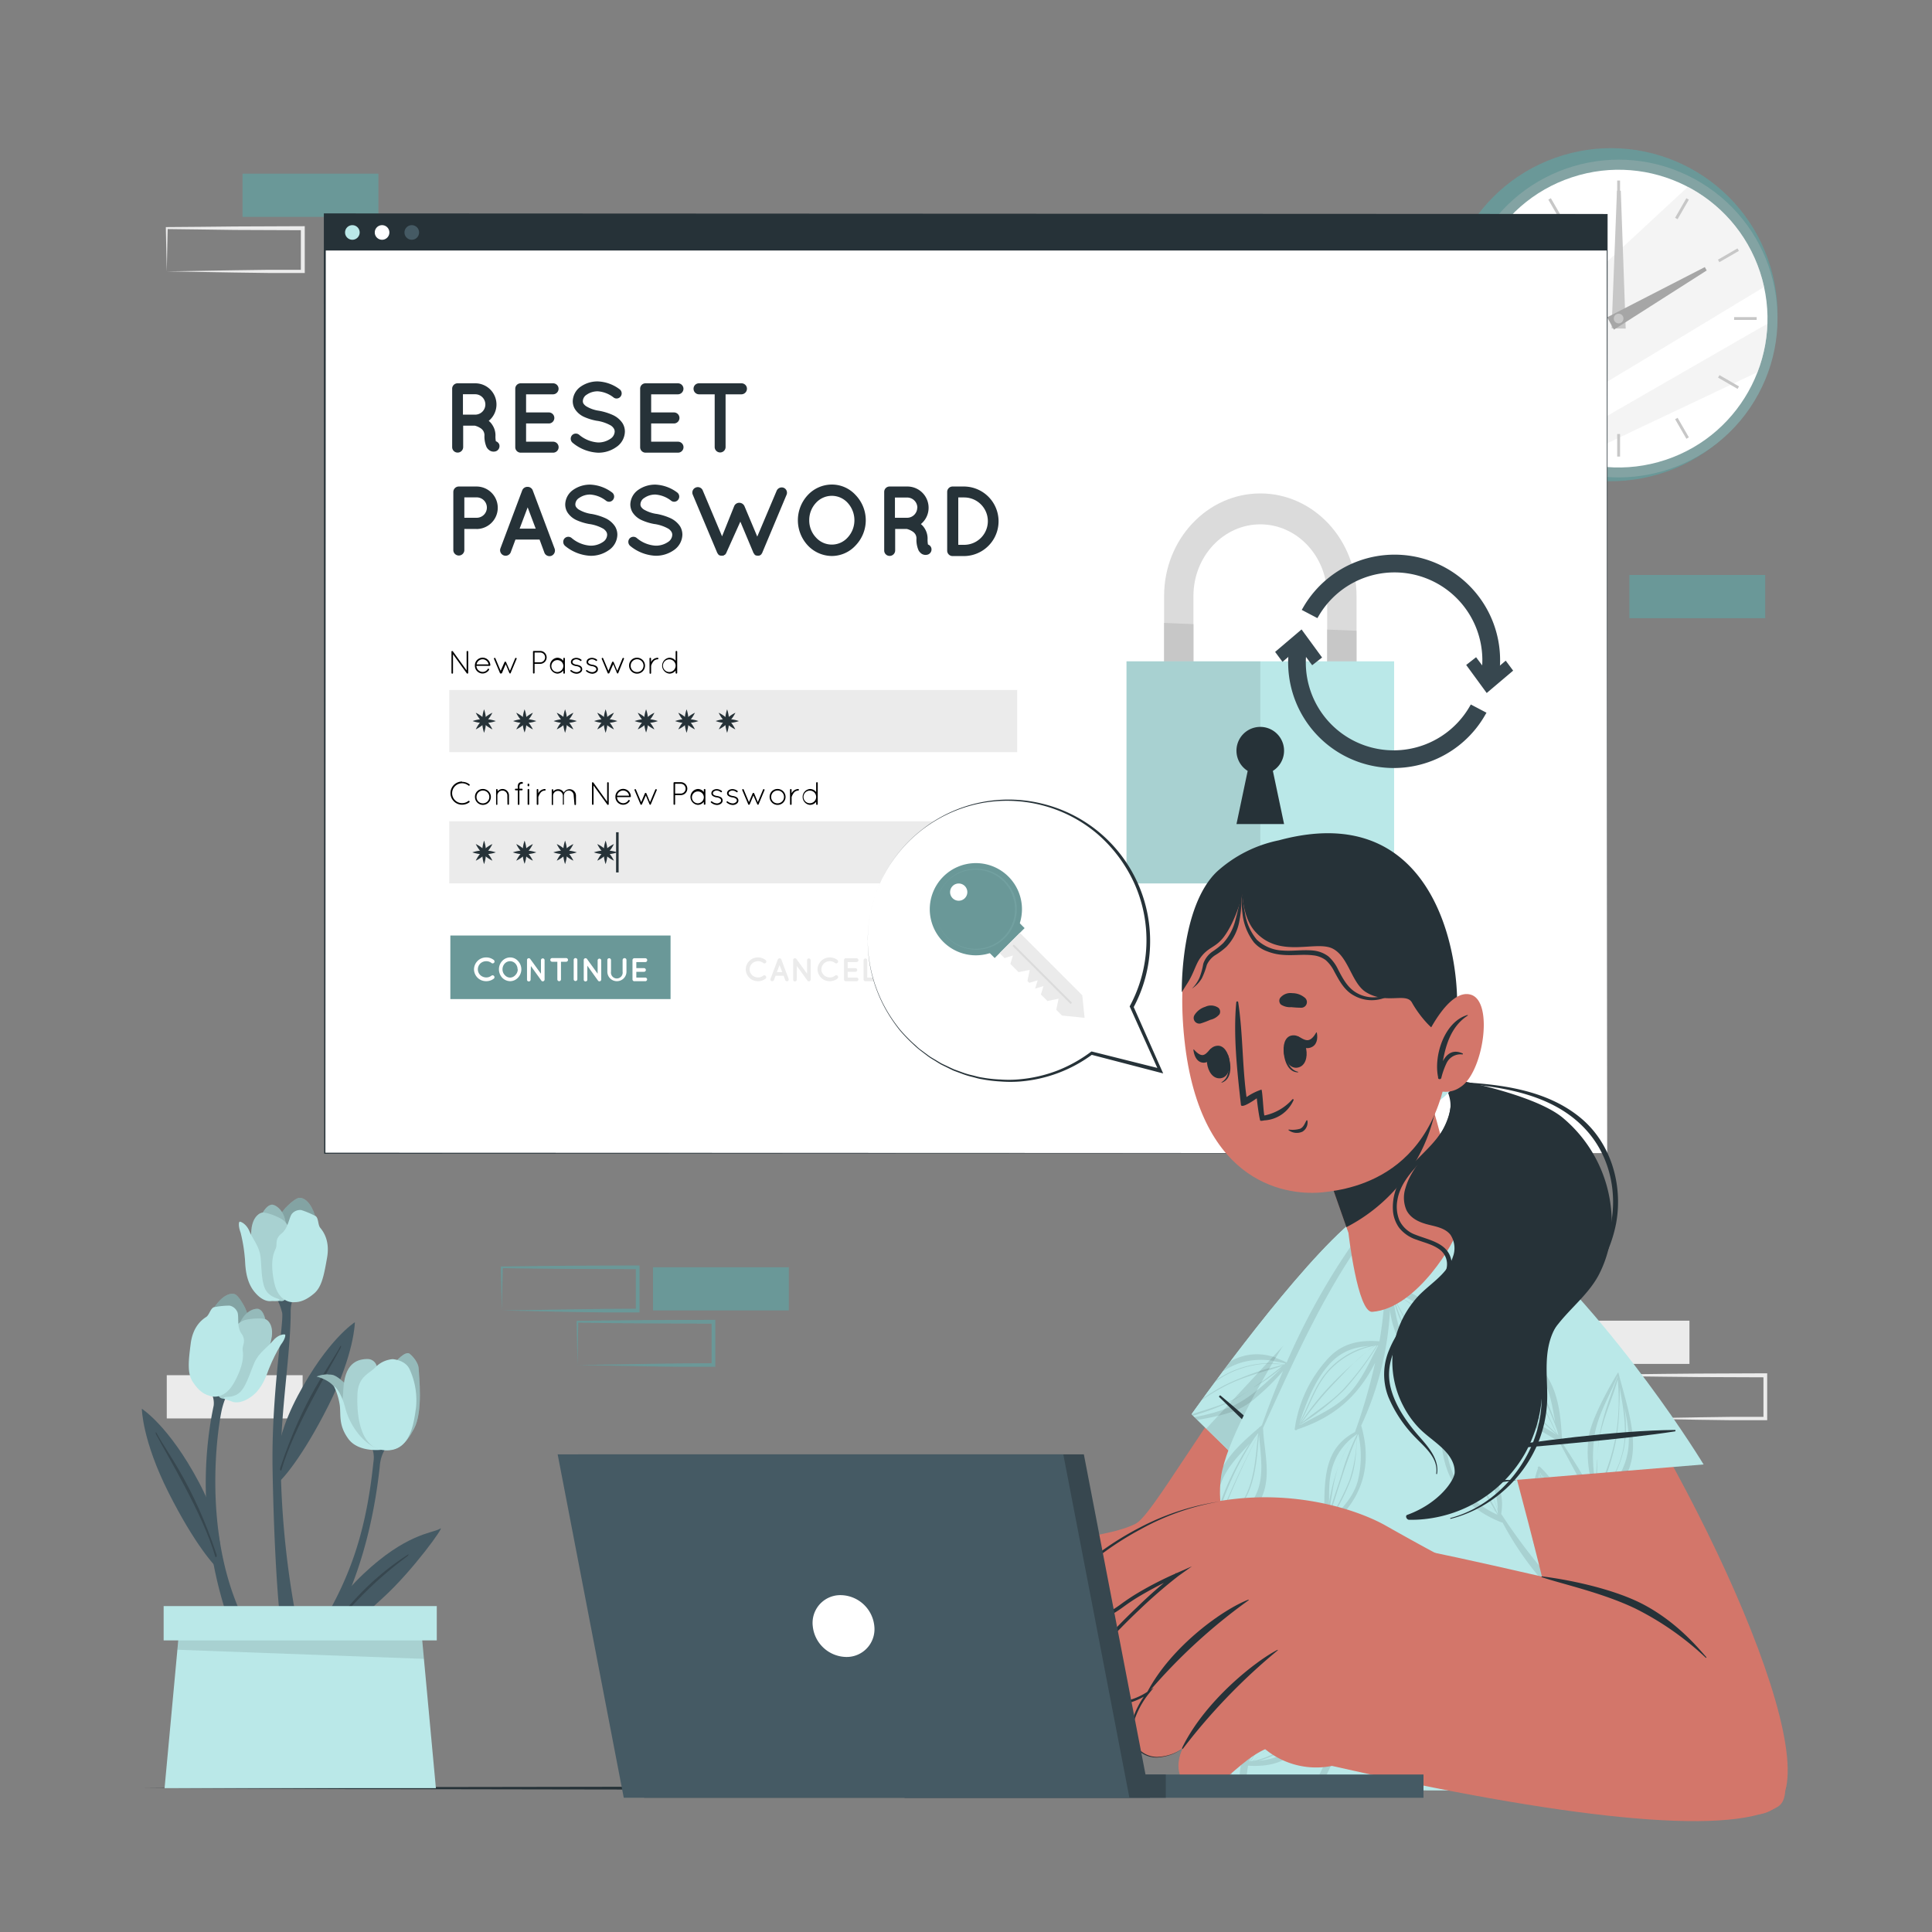 <svg xmlns="http://www.w3.org/2000/svg" width="698" height="698"><rect width="100%" height="100%" fill="#808080" stroke="none"/><path fill="#EBEBEB" d="M561.29 492.76h49.083v-15.621H561.29v15.621Z"/><path fill="#6A9898" d="M588.665 223.346h49.084v-15.621h-49.084v15.621Z"/><path fill="#EBEBEB" d="m588.665 512.472 24.71-.419 12.215-.168h12.159l-.642.642v-15.621l.698.698-24.542-.098-12.271-.125-12.271-.154.335-.321-.391 15.566Zm0 0-.321-15.622v-.335h.335l12.271-.153 12.271-.112 24.542-.098h.698V513.1H625.45l-12.327-.168-24.458-.46Z"/><path fill="#6A9898" d="m181.271 473.453 24.709-.404 12.215-.168 12.159-.07-.642.642v-15.621l.698.698-24.542-.098-12.271-.111-12.271-.154.335-.335-.39 15.621Zm0 0-.335-15.565v-.335h.335l12.27-.154 12.271-.111 24.542-.098h.698v16.961H217.957l-12.326-.167-24.36-.531ZM208.646 493.151l24.709-.405 12.215-.167 12.16-.07-.643.642V477.53l.698.698-24.653-.098-12.271-.112-12.271-.153.335-.335-.279 15.621Zm0 0-.321-15.621v-.335h.335l12.271-.154 12.271-.112 24.541-.097h.698v16.961h-13.01l-12.327-.167-24.458-.475ZM235.91 473.453h49.083v-15.621H235.91v15.621Z"/><path fill="#EBEBEB" d="M60.251 512.458h49.084v-15.622H60.251v15.622Z"/><path fill="#6A9898" d="M87.627 78.358h49.083V62.736H87.627v15.622Z"/><path fill="#EBEBEB" d="m60.251 98.041 24.71-.405 12.215-.167h12.159l-.642.628V82.476l.698.698-24.542-.098-12.257-.168-12.27-.153.264-.391-.335 15.677Zm0 0-.335-15.677v-.321h.335l12.341-.098 12.27-.125 24.543-.098h.698v16.905H97.092l-12.327-.167-24.514-.419ZM561.29 78.344l24.709-.405 12.215-.168h12.159l-.642.628V62.78l.698.697-24.542-.098-12.271-.111-12.27-.154.335-.335-.391 15.566Zm0 0-.335-15.622v-.32h.335l12.271-.154 12.27-.126 24.542-.098h.698v.698l-.07 15.622v.642h-13.01l-12.327-.168-24.374-.474Z"/><path fill="#6A9898" d="M599.277 171.318c31.828-9.525 49.908-43.047 40.383-74.874-9.524-31.828-43.047-49.908-74.874-40.383-31.827 9.524-49.907 43.047-40.383 74.874 9.525 31.827 43.047 49.907 74.874 40.383Z"/><path fill="#83A3A3" d="M635.252 142.406c15.09-27.873 4.727-62.701-23.146-77.79-27.873-15.09-62.701-4.728-77.791 23.145-15.089 27.873-4.726 62.701 23.147 77.791 27.872 15.09 62.7 4.727 77.79-23.146Z"/><path fill="#fff" d="M601.669 166.167c28.196-9.325 43.495-39.742 34.17-67.939-9.326-28.196-39.743-43.494-67.939-34.17-28.197 9.326-43.495 39.743-34.17 67.94 9.325 28.196 39.742 43.494 67.939 34.169Z"/><path fill="#EBEBEB" d="M637.344 103.667c-24.486 14.839-64.733 39.172-87.222 52.517a53.728 53.728 0 0 1-14.686-19.753l74.379-68.948a53.878 53.878 0 0 1 27.529 36.184ZM638.516 116.957a53.065 53.065 0 0 1-3.545 17.478l-67.008 31.717a52.952 52.952 0 0 1-8.474-3.644c20.2-11.74 57.222-33.001 79.027-45.551Z" opacity=".5"/><path fill="#C7C7C7" d="M585.301 65.221h-1.033v8.153h1.033V65.22ZM560.298 71.604l-.907.524 4.076 7.06.907-.523-4.076-7.06ZM541.841 89.674l-.516.895 7.06 4.076.517-.894-7.061-4.077ZM543.072 114.556h-8.153v1.033h8.153v-1.033ZM550.611 136.108l-7.093 4.077.517.899 7.092-4.077-.516-.899ZM563.493 150.955l-4.072 7.063.895.516 4.072-7.063-.895-.516ZM585.301 156.799h-1.033v8.152h1.033v-8.152ZM606.089 150.945l-.895.516 4.077 7.06.894-.516-4.076-7.06ZM621.218 135.526l-.517.894 7.06 4.078.516-.895-7.059-4.077ZM634.663 114.556h-8.152v1.033h8.152v-1.033ZM627.727 89.741l-7.06 4.078.517.894 7.06-4.077-.517-.895ZM609.258 71.618l-4.073 7.063.895.516 4.073-7.062-.895-.517Z"/><path fill="#C7C7C7" d="m585.566 68.907 1.773 49.809-5.095-.07 1.94-49.753 1.382.014Z"/><path fill="#A6A6A6" d="m616.599 97.72-33.518 21.373-2.429-4.467 35.277-18.135.67 1.229Z"/><path fill="#C7C7C7" d="M586.529 115.086a1.745 1.745 0 1 1-1.745-1.745 1.726 1.726 0 0 1 1.616 1.075c.087.213.131.441.129.67Z"/><path fill="#263238" d="m51.247 646.027 74.435-.349 74.435-.112L349 645.329l148.869.223 74.449.126 74.435.349-74.435.335-74.449.126-148.869.237-148.883-.237-74.435-.126-74.435-.335Z"/><path fill="#455A64" d="M99.116 468.567s1.284 0 2.792 5.584c.796 3.058-3.895 28.981-3.434 56.51.349 20.661 1.396 43.276 2.945 56.189 0 0 1.508 3.03 6.464 2.108a322.284 322.284 0 0 1-6.464-59.036c-.209-19.363 3.714-41.476 3.602-56.538a13.1 13.1 0 0 1 1.27-5.249l-7.175.432Z"/><path fill="#BAE8E8" d="M103.695 461.392s-5.793-4.314-5.584-10.903c.21-6.589 2.513-11.698 5.737-14.811 3.225-3.113 4.356-2.918 4.356-2.918s3.616-.475 5.807 7.106c2.192 7.58 4.356 13.96 1.745 17.868-5.011 7.357-12.061 3.658-12.061 3.658Z"/><path fill="#000" d="M103.695 461.392s-5.793-4.314-5.584-10.903c.21-6.589 2.513-11.698 5.737-14.811 3.225-3.113 4.356-2.918 4.356-2.918s3.616-.475 5.807 7.106c2.192 7.58 4.356 13.96 1.745 17.868-5.011 7.357-12.061 3.658-12.061 3.658Z" opacity=".3"/><path fill="#BAE8E8" d="M94.049 451.536s-2.485-6.421-.252-11.293c2.234-4.873 3.895-4.886 4.384-5.012.488-.126 3.657.796 4.83 5.472 1.172 4.677 1.145 7.985.391 9.926-.754 1.94-3.825 3.378-3.825 3.378a6.226 6.226 0 0 1-5.528-2.471Z"/><path fill="#000" d="M94.049 451.536s-2.485-6.421-.252-11.293c2.234-4.873 3.895-4.886 4.384-5.012.488-.126 3.657.796 4.83 5.472 1.172 4.677 1.145 7.985.391 9.926-.754 1.94-3.825 3.378-3.825 3.378a6.226 6.226 0 0 1-5.528-2.471Z" opacity=".2"/><path fill="#BAE8E8" d="M94.328 438.218s-2.625.684-3.393 5.18a30.475 30.475 0 0 0 .489 10.707c.28.963 1.033 10.191 5.85 13.862 4.815 3.672 5.751 1.396 5.751 1.396a9.919 9.919 0 0 0 4.188-7.762 36.067 36.067 0 0 0-1.396-13.82c-1.312-3.951-1.829-6.17-4.523-7.594-2.694-1.424-6.017-2.471-6.966-1.969Z"/><path fill="#000" d="M94.328 438.218s-2.625.684-3.393 5.18a30.475 30.475 0 0 0 .489 10.707c.28.963 1.033 10.191 5.85 13.862 4.815 3.672 5.751 1.396 5.751 1.396a9.919 9.919 0 0 0 4.188-7.762 36.067 36.067 0 0 0-1.396-13.82c-1.312-3.951-1.829-6.17-4.523-7.594-2.694-1.424-6.017-2.471-6.966-1.969Z" opacity=".1"/><path fill="#BAE8E8" d="M106.487 470.452s-5.807.921-7.483-7.399c-1.675-8.32.307-11.056.698-12.229.391-1.172-.097-2.471.824-3.895.921-1.424 1.508-1.116 2.666-3.029 1.159-1.912 1.522-4.732 2.471-5.584a3.916 3.916 0 0 1 3.169-1.145 32.665 32.665 0 0 1 4.942 2.052c1.396.531.991 3.197 1.913 4.342.921 1.145 3.601 4.453 2.484 10.791-1.116 6.338-1.898 10.582-4.704 12.969-2.806 2.387-5.068 3.127-6.98 3.127Z"/><path fill="#BAE8E8" d="M98.264 470.033c-1.005.154-3.42.238-6.351-3.336-3.588-4.37-3.225-10.638-3.462-12.243a56.947 56.947 0 0 0-1.522-9.13c-.88-2.387-.656-3.755-.391-3.923.265-.167 2.443.642 3.602 3.462 1.158 2.82 3.63 5.431 4.034 9.577.405 4.146.21 10.093 2.499 12.564 2.29 2.471 4.788 1.857 4.188 3.001a21.63 21.63 0 0 1-2.597.028Z"/><path fill="#455A64" d="M100.261 535.785s-3.462-11.168 7.343-31.564c10.805-20.395 20.605-26.524 20.605-26.524s-.098 11.35-9.591 30.196c-9.493 18.846-16.905 27.054-18.357 27.892Z"/><path fill="#37474F" d="M122.918 486.436c.321-.586.447 0 .139.559-3.839 7.231-17.087 29.036-21.358 44.071-.182.629-.698 0-.489-.642 8.376-25.351 17.813-36.631 21.708-43.988Z"/><path fill="#BAE8E8" d="M127.455 517.33s.726-14.226-3.169-17.827c-3.895-3.602-4.733-2.667-5.877-2.946a10.794 10.794 0 0 0-4.021.768s5.891 1.326 7.232 5.333l5.835 14.672Z"/><path fill="#000" d="M127.455 517.33s.726-14.226-3.169-17.827c-3.895-3.602-4.733-2.667-5.877-2.946a10.794 10.794 0 0 0-4.021.768s5.891 1.326 7.232 5.333l5.835 14.672Z" opacity=".2"/><path fill="#455A64" d="M133.667 521.657a9.337 9.337 0 0 1 1.256 6.464c-3.169 30.712-10.986 47.045-23.801 67.008 0 0-2.527 6.449.628 4.997 0 0 20.214-21.358 25.477-70.539 0 0 .237-5.584 3.881-7.958 0 .014-6.841-1.619-7.441.028Z"/><path fill="#BAE8E8" d="M132.62 491.001a3.423 3.423 0 0 1 3.574 2.988c.754 3.294 6.715 21.163 4.188 26.3-2.527 5.137-3.574 2.932-5.836 3.211-2.47.363-7.817-3.225-8.725-6.142-.907-2.918-2.47-8.907-1.996-12.327.475-3.42-.488-13.918 8.795-14.03Z"/><path fill="#000" d="M132.62 491.001a3.423 3.423 0 0 1 3.574 2.988c.754 3.294 6.715 21.163 4.188 26.3-2.527 5.137-3.574 2.932-5.836 3.211-2.47.363-7.817-3.225-8.725-6.142-.907-2.918-2.47-8.907-1.996-12.327.475-3.42-.488-13.918 8.795-14.03Z" opacity=".1"/><path fill="#BAE8E8" d="M148.213 489.256s2.946 2.485 3.058 5.305c.111 2.82 1.605 15.356-1.634 21.512-3.238 6.157-5.947 7.86-10.484 7.832-4.537-.028 3.448-31.55 3.448-31.55s3.979-4.858 5.612-3.099Z"/><path fill="#000" d="M148.213 489.256s2.946 2.485 3.058 5.305c.111 2.82 1.605 15.356-1.634 21.512-3.238 6.157-5.947 7.86-10.484 7.832-4.537-.028 3.448-31.55 3.448-31.55s3.979-4.858 5.612-3.099Z" opacity=".2"/><path fill="#BAE8E8" d="M141.834 491.043s4.453.209 6.086 3.518a26.837 26.837 0 0 1 2.359 14.183c-.753 4.789-1.773 16.515-12.047 15.119-7.762-1.061-9.465-11.531-9.088-20.186.265-6.352 4.188-7.329 6.394-9.605a9.768 9.768 0 0 1 6.296-3.029Z"/><path fill="#BAE8E8" d="M138.12 523.751s-8.557 1.229-12.312-3.978c-3.756-5.207-2.499-8.907-3.128-12.564a23.918 23.918 0 0 0-2.024-6.38s2.346 1.131 4.188 8.167c1.843 7.035 7.776 14.113 13.276 14.755Z"/><path fill="#455A64" d="M111.848 599.177s3.713-15.761 19.544-30.628c15.09-14.239 24.583-14.672 27.291-16.082l.321-.195c2.192-1.578-10.023 15.356-20.619 24.96-10.595 9.604-19.25 18.595-26.537 21.945Z"/><path fill="#37474F" d="M147.334 561.681c-13.318 8.543-22.853 19.334-31.061 31.396-.377.558-.768 1.703-.391 1.158a140.22 140.22 0 0 1 31.131-31.87c.53-.405.879-1.033.321-.684Z"/><path fill="#BAE8E8" d="M80.703 496.334s6.798-2.415 8.543-8.781c1.745-6.366 1.033-11.922-1.13-15.859-2.164-3.936-3.281-4.118-3.281-4.118s-3.309-1.521-7.636 5.082c-4.328 6.603-8.278 12.075-6.98 16.556 2.652 8.572 10.484 7.12 10.484 7.12Z"/><path fill="#000" d="M80.703 496.334s6.798-2.415 8.543-8.781c1.745-6.366 1.033-11.922-1.13-15.859-2.164-3.936-3.281-4.118-3.281-4.118s-3.309-1.521-7.636 5.082c-4.328 6.603-8.278 12.075-6.98 16.556 2.652 8.572 10.484 7.12 10.484 7.12Z" opacity=".3"/><path fill="#455A64" d="M83.104 502.993s-1.284 0-2.792 5.584c-1.396 5.36-7.58 42.969 6.743 74.476 0 0 1.312 5.389-3.644 4.482 0 0-15.258-36.687-6.212-79.726a7.845 7.845 0 0 0-1.27-5.249l7.175.433Z"/><path fill="#BAE8E8" d="M92.82 489.759s4.272-5.347 3.504-10.722c-.768-5.374-2.29-5.821-2.792-6.086-.503-.265-3.727-.321-6.226 3.811s-3.434 7.301-3.295 9.367c.14 2.066 2.667 4.356 2.667 4.356a6.286 6.286 0 0 0 6.142-.726Z"/><path fill="#000" d="M92.82 489.759s4.272-5.347 3.504-10.722c-.768-5.374-2.29-5.821-2.792-6.086-.503-.265-3.727-.321-6.226 3.811s-3.434 7.301-3.295 9.367c.14 2.066 2.667 4.356 2.667 4.356a6.286 6.286 0 0 0 6.142-.726Z" opacity=".2"/><path fill="#BAE8E8" d="M96.478 476.943s2.303 1.396 1.717 5.947a30.45 30.45 0 0 1-3.63 10.079c-.53.852-3.979 9.437-9.674 11.531-5.696 2.094-5.891-.363-5.891-.363a9.933 9.933 0 0 1-1.773-8.669 35.842 35.842 0 0 1 5.416-12.801c2.415-3.392 3.574-5.361 6.561-5.919 2.988-.558 6.52-.572 7.274.195Z"/><path fill="#000" d="M96.478 476.943s2.303 1.396 1.717 5.947a30.45 30.45 0 0 1-3.63 10.079c-.53.852-3.979 9.437-9.674 11.531-5.696 2.094-5.891-.363-5.891-.363a9.933 9.933 0 0 1-1.773-8.669 35.842 35.842 0 0 1 5.416-12.801c2.415-3.392 3.574-5.361 6.561-5.919 2.988-.558 6.52-.572 7.274.195Z" opacity=".1"/><path fill="#BAE8E8" d="M75.384 504.151s5.277 2.597 9.325-4.872c4.049-7.468 2.96-10.651 2.946-11.894-.014-1.242.81-2.317.363-3.964-.447-1.647-1.131-1.508-1.675-3.672-.545-2.163 0-4.983-.726-6.016a3.892 3.892 0 0 0-2.695-2.039c-1.784.017-3.564.19-5.318.517-1.508.084-1.885 2.792-3.113 3.588-1.229.795-4.76 3.197-5.584 9.562-.824 6.366-1.299 10.68.684 13.793 1.982 3.113 3.936 4.467 5.793 4.997Z"/><path fill="#BAE8E8" d="M83.355 506.176c.908.446 3.183 1.242 7.05-1.313 4.718-3.113 6.212-9.213 6.896-10.679 1.17-2.899 2.571-5.7 4.188-8.376 1.536-2.024 1.717-3.392 1.522-3.63-.196-.237-2.527-.111-4.453 2.262-1.927 2.373-5.026 4.16-6.701 7.985-1.675 3.825-3.17 9.591-6.087 11.28s-5.11.363-4.886 1.633c.804.334 1.63.614 2.471.838Z"/><path fill="#455A64" d="M79.209 567.055s3.462-11.168-7.357-31.563c-10.819-20.396-20.605-26.524-20.605-26.524s.112 11.349 9.605 30.195c9.492 18.846 16.905 27.055 18.357 27.892Z"/><path fill="#37474F" d="M56.538 517.693c-.307-.573-.433 0-.126.572 3.825 7.231 17.073 29.023 21.345 44.072.182.628.698 0 .503-.642-8.39-25.352-17.827-36.645-21.722-44.002Z"/><path fill="#BAE8E8" d="M59.456 646.027h98.027l-4.328-46.71-.949-10.303H64.733l-.95 10.303-4.327 46.71Z"/><path fill="#000" d="m64.076 596.022 89.079 3.295-.949-10.303H64.733l-.657 7.008Z" opacity=".1"/><path fill="#BAE8E8" d="M59.12 592.658h98.684v-12.411H59.121v12.411Z"/><path fill="#fff" d="M580.652 77.45H117.348v339.144h463.304V77.45Z"/><path fill="#263238" d="m580.652 416.608-463.304.21h-.21v-.21l-.139-339.158v-.349h.349l463.304.21h.154v.14l-.154 339.157Zm0 0-.153-339.158.153.154-463.304.195.349-.349-.14 339.228-.209-.223 463.304.153Z"/><path fill="#263238" d="M580.652 77.45H117.348v13.053h463.304V77.45Z"/><path fill="#BAE8E8" d="M129.94 83.983a2.638 2.638 0 1 1-5.276 0 2.638 2.638 0 0 1 5.276 0Z"/><path fill="#fff" d="M140.675 83.983a2.638 2.638 0 1 1-5.276 0 2.638 2.638 0 0 1 5.276 0Z"/><path fill="#455A64" d="M151.41 83.983a2.636 2.636 0 0 1-3.153 2.588 2.638 2.638 0 1 1 3.153-2.588Z"/><path fill="#263238" d="M180.363 160.54a1.998 1.998 0 0 1-1.256 2.513 2.794 2.794 0 0 1-.782.111 2.512 2.512 0 0 1-1.396-.404 3.4 3.4 0 0 1-1.145-1.243 9.66 9.66 0 0 1-.754-4.299 3.042 3.042 0 0 0-.432-1.536 3.232 3.232 0 0 0-1.075-1.047 6.68 6.68 0 0 0-1.996-.852h-4.188v7.762a2 2 0 0 1-3.403 1.392 1.969 1.969 0 0 1-.576-1.392v-21.093a1.945 1.945 0 0 1 1.211-1.827c.24-.097.498-.146.757-.142h6.38a7.65 7.65 0 0 1 4.858 13.569c.497.389.922.862 1.256 1.396a6.798 6.798 0 0 1 1.187 3.867 8.711 8.711 0 0 0 .14 2.108 1.968 1.968 0 0 1 1.214 1.117Zm-5.011-14.393a3.694 3.694 0 0 0-1.07-2.624 3.692 3.692 0 0 0-2.616-1.089h-4.411v7.371h4.453a3.668 3.668 0 0 0 2.563-1.071 3.667 3.667 0 0 0 1.081-2.559v-.028ZM186.157 161.573v-21.121a1.927 1.927 0 0 1 .568-1.401 1.953 1.953 0 0 1 1.4-.568h11.712a1.981 1.981 0 0 1 1.969 1.969 2.027 2.027 0 0 1-1.969 2.01h-9.772v6.547h8.376a2 2 0 0 1 1.83 1.989 1.998 1.998 0 0 1-1.83 1.99h-8.376v6.589h9.772a1.986 1.986 0 0 1 1.983 1.982 1.982 1.982 0 0 1-1.983 1.982h-11.67a1.965 1.965 0 0 1-2.01-1.968ZM206.608 157.315a1.87 1.87 0 0 1 2.611-.251 11.776 11.776 0 0 0 6.84 2.792 7.746 7.746 0 0 0 4.467-1.326 3.253 3.253 0 0 0 1.55-2.583 2.116 2.116 0 0 0-.321-1.145 3.564 3.564 0 0 0-1.075-1.074 14.55 14.55 0 0 0-4.914-1.69h-.07a19.592 19.592 0 0 1-4.621-1.396 7.64 7.64 0 0 1-3.322-2.792 5.402 5.402 0 0 1-.824-2.931 6.646 6.646 0 0 1 2.862-5.235 10.612 10.612 0 0 1 6.198-1.885 13.962 13.962 0 0 1 7.804 2.792 1.844 1.844 0 0 1 .502 2.541 1.817 1.817 0 0 1-1.877.805 1.817 1.817 0 0 1-.663-.275 10.433 10.433 0 0 0-5.766-2.289 6.973 6.973 0 0 0-4.02 1.214 2.855 2.855 0 0 0-1.396 2.262 1.73 1.73 0 0 0 .251 1.005c.261.364.588.677.963.921 1.404.849 2.967 1.4 4.593 1.62 1.703.299 3.362.805 4.942 1.507a8.382 8.382 0 0 1 3.574 2.974c.569.913.869 1.968.865 3.043a6.888 6.888 0 0 1-3.085 5.584 11.167 11.167 0 0 1-6.617 2.052 15.437 15.437 0 0 1-9.172-3.587 1.903 1.903 0 0 1-.279-2.653ZM231.275 161.573v-21.121a1.924 1.924 0 0 1 1.969-1.969h11.712a1.981 1.981 0 0 1 1.968 1.969 2.026 2.026 0 0 1-1.968 2.01h-9.702v6.547h8.376a1.995 1.995 0 0 1 0 3.979h-8.376v6.589h9.702a1.981 1.981 0 1 1 0 3.964H233.272a1.952 1.952 0 0 1-1.997-1.968ZM267.837 142.462h-5.696v19.111a1.97 1.97 0 0 1-3.937 0v-19.111h-5.668a1.997 1.997 0 0 1-1.968-2.01 1.945 1.945 0 0 1 1.211-1.827c.24-.097.498-.146.757-.142h15.356a1.96 1.96 0 0 1 1.396.573 1.947 1.947 0 0 1 .573 1.396 2.027 2.027 0 0 1-2.024 2.01ZM172.155 191.098h-4.398v7.776a1.996 1.996 0 0 1-3.978 0v-21.135a1.969 1.969 0 0 1 1.968-1.969h6.408a7.678 7.678 0 0 1 0 15.356v-.028Zm-4.398-4.034h4.398a3.686 3.686 0 1 0 0-7.371h-4.398v7.371ZM194.937 194.937h-8.711l-1.745 4.691a1.995 1.995 0 0 1-3.591.053 1.995 1.995 0 0 1-.136-1.449l7.915-21.08c.149-.379.412-.703.751-.928a1.99 1.99 0 0 1 1.148-.328 1.957 1.957 0 0 1 1.899 1.256l7.915 21.08a2.052 2.052 0 0 1-1.187 2.583c-.22.076-.451.114-.684.111a1.956 1.956 0 0 1-1.829-1.256l-1.745-4.733Zm-1.396-3.95-2.903-7.692-2.904 7.692h5.807ZM203.886 194.602a1.871 1.871 0 0 1 2.61-.251 11.601 11.601 0 0 0 6.841 2.792 7.792 7.792 0 0 0 4.481-1.326 3.197 3.197 0 0 0 1.535-2.583 2.093 2.093 0 0 0-.321-1.144 3.696 3.696 0 0 0-1.075-1.075 14.55 14.55 0 0 0-4.913-1.676h-.07a19.592 19.592 0 0 1-4.621-1.396 7.727 7.727 0 0 1-3.322-2.792 5.47 5.47 0 0 1-.824-2.945 6.621 6.621 0 0 1 2.862-5.221 10.628 10.628 0 0 1 6.198-1.899 14.106 14.106 0 0 1 7.804 2.792 1.844 1.844 0 0 1 .502 2.541 1.799 1.799 0 0 1-2.541.544 10.43 10.43 0 0 0-5.765-2.289 6.824 6.824 0 0 0-4.007 1.215 2.798 2.798 0 0 0-1.396 2.247 1.71 1.71 0 0 0 .252 1.005c.256.373.583.69.963.936a12.478 12.478 0 0 0 4.509 1.591h.07c1.702.295 3.361.796 4.942 1.494a8.371 8.371 0 0 1 3.573 2.973 5.78 5.78 0 0 1 .866 3.043 6.889 6.889 0 0 1-3.085 5.584 11.168 11.168 0 0 1-6.617 2.039 15.473 15.473 0 0 1-9.172-3.574 1.913 1.913 0 0 1-.279-2.625ZM227.408 194.602a1.876 1.876 0 0 1 2.611-.251 11.6 11.6 0 0 0 6.84 2.792 7.787 7.787 0 0 0 4.481-1.326 3.2 3.2 0 0 0 1.536-2.583 2.102 2.102 0 0 0-.321-1.144 3.696 3.696 0 0 0-1.075-1.075 14.474 14.474 0 0 0-4.9-1.676h-.084a19.278 19.278 0 0 1-4.606-1.396 7.684 7.684 0 0 1-3.337-2.792 5.595 5.595 0 0 1-.824-2.945 6.622 6.622 0 0 1 2.862-5.221 10.63 10.63 0 0 1 6.199-1.899 14.103 14.103 0 0 1 7.803 2.792 1.846 1.846 0 0 1 .503 2.541 1.804 1.804 0 0 1-2.541.544 10.433 10.433 0 0 0-5.765-2.289 6.869 6.869 0 0 0-4.007 1.215 2.79 2.79 0 0 0-1.396 2.247c-.023.353.065.704.251 1.005.256.373.584.69.964.936 1.379.806 2.9 1.341 4.481 1.577h.069c1.703.295 3.362.796 4.942 1.494a8.463 8.463 0 0 1 3.588 2.973c.556.918.85 1.97.852 3.044a6.985 6.985 0 0 1-3.072 5.584 11.272 11.272 0 0 1-6.631 2.038 15.47 15.47 0 0 1-9.171-3.574 1.912 1.912 0 0 1-.252-2.611ZM284.198 178.688l-8.781 20.94a.936.936 0 0 1-.168.335 2.15 2.15 0 0 1-.181.223v.098c-.09.051-.175.112-.251.182-.112 0-.182.181-.322.209a1.759 1.759 0 0 0-.293.07.891.891 0 0 1-.349 0 .943.943 0 0 1-.335 0h-.097a1.386 1.386 0 0 0-.252-.07h-.07a.619.619 0 0 1-.321-.209l-.251-.182v-.098c0-.083-.112-.153-.139-.223-.028-.07-.07 0-.07 0a.922.922 0 0 1-.154-.335l-4.69-11.168-5.026 11.168a1.784 1.784 0 0 1-.14.335l-.223.223v.098a.89.89 0 0 0-.223.182h-.07c-.112 0-.21.181-.279.209a.62.62 0 0 0-.28.07h-.111a.866.866 0 0 1-.321 0c-.12.02-.243.02-.363 0h-.098a1.354 1.354 0 0 0-.251-.07h-.07a.847.847 0 0 1-.321-.209c-.112-.07-.14-.14-.251-.182v-.098c-.07-.083-.112-.153-.182-.223a3.483 3.483 0 0 1-.181-.335l-8.809-20.94a1.94 1.94 0 0 1 1.075-2.541 1.921 1.921 0 0 1 2.541 1.033l6.98 16.585 4.369-10.889a1.969 1.969 0 0 1 1.857-1.228 2.061 2.061 0 0 1 1.87 1.228l4.621 10.987 7.008-16.571a1.996 1.996 0 0 1 2.611-1.033 1.926 1.926 0 0 1 .991 2.429ZM309.144 178.883a13.123 13.123 0 0 1 0 18.148 11.695 11.695 0 0 1-8.557 3.839 12.053 12.053 0 0 1-8.767-3.839 13.344 13.344 0 0 1 0-18.148 11.954 11.954 0 0 1 3.983-2.829 11.952 11.952 0 0 1 4.784-.996 11.609 11.609 0 0 1 8.557 3.825Zm-.46 9.06a9.298 9.298 0 0 0-2.43-6.268 7.728 7.728 0 0 0-8.864-1.876 7.726 7.726 0 0 0-2.597 1.876 9.102 9.102 0 0 0-2.429 6.268 8.966 8.966 0 0 0 2.429 6.241 7.683 7.683 0 0 0 8.871 1.896 7.679 7.679 0 0 0 2.59-1.896 9.157 9.157 0 0 0 2.43-6.241ZM336.436 197.869a1.958 1.958 0 0 1-1.256 2.499 2.8 2.8 0 0 1-.782.112 2.633 2.633 0 0 1-1.396-.391 3.69 3.69 0 0 1-1.145-1.257 9.602 9.602 0 0 1-.754-4.299 2.945 2.945 0 0 0-.419-1.536 3.323 3.323 0 0 0-1.074-1.033 6.84 6.84 0 0 0-2.011-.866h-4.188v7.776a1.998 1.998 0 0 1-2.751 1.822 1.949 1.949 0 0 1-1.213-1.822v-21.135a1.93 1.93 0 0 1 .568-1.401 1.935 1.935 0 0 1 1.4-.568h6.408a7.655 7.655 0 0 1 5.434 2.26 7.659 7.659 0 0 1 2.23 5.446 7.569 7.569 0 0 1-2.792 5.863 6.03 6.03 0 0 1 1.256 1.396 6.858 6.858 0 0 1 1.173 3.867 9.793 9.793 0 0 0 .139 2.122 1.865 1.865 0 0 1 1.173 1.145Zm-5.012-14.393a3.672 3.672 0 0 0-1.064-2.633 3.686 3.686 0 0 0-2.621-1.094h-4.411v7.315h4.411a3.669 3.669 0 0 0 3.643-3.588h.042ZM342.201 198.874v-21.135a1.95 1.95 0 0 1 .569-1.401 1.935 1.935 0 0 1 1.4-.568h4.188a12.565 12.565 0 0 1 0 25.128h-4.188a1.953 1.953 0 0 1-1.969-2.024Zm4.007-2.038h2.22a8.558 8.558 0 0 0 0-17.115h-2.22v17.115Z"/><path fill="#000" d="M163.667 236.371v6.714a.28.28 0 1 1-.558 0v-7.524a.294.294 0 0 1 .097-.321.317.317 0 0 1 .215-.038.316.316 0 0 1 .19.108l4.97 6.896v-6.673a.295.295 0 0 1 .159-.328.295.295 0 0 1 .356.081.285.285 0 0 1 .057.247v7.552a.282.282 0 0 1-.086.203.278.278 0 0 1-.207.077.27.27 0 0 1-.223-.112l-4.97-6.882ZM171.568 240.503a2.796 2.796 0 0 1 2.688-2.897 2.795 2.795 0 0 1 2.896 2.687.266.266 0 0 1-.279.266h-4.746a2.277 2.277 0 0 0 2.233 2.205 2.15 2.15 0 0 0 1.843-1.047.278.278 0 0 1 .51.085.296.296 0 0 1-.035.223 2.799 2.799 0 0 1-2.318 1.298 2.795 2.795 0 0 1-2.587-1.743 2.799 2.799 0 0 1-.205-1.077Zm.601-.461h4.341a2.203 2.203 0 0 0-2.15-1.856 2.234 2.234 0 0 0-2.191 1.926v-.07ZM180.74 243.323a.282.282 0 0 1-.112-.14l-2.149-5.123a.26.26 0 0 1-.01-.212.26.26 0 0 1 .059-.091.276.276 0 0 1 .303-.058.28.28 0 0 1 .15.151l1.899 4.524 1.396-3.155a.306.306 0 0 1 .558 0l1.396 3.155 1.885-4.524a.309.309 0 0 1 .377-.153.259.259 0 0 1 .09.06.26.26 0 0 1 .076.198.277.277 0 0 1-.027.105l-2.136 5.109a.347.347 0 0 1-.111.14.256.256 0 0 1-.14 0 .282.282 0 0 1-.223-.182l-1.326-3.169-1.327 3.169a.282.282 0 0 1-.251.182h-.098l-.279.014ZM192.564 235.449a.28.28 0 0 1 .279-.279h2.318a2.331 2.331 0 0 1 0 4.663h-2.024v3.225a.282.282 0 0 1-.294.279.28.28 0 0 1-.279-.279v-7.609Zm2.597 3.839a1.798 1.798 0 0 0 1.773-1.787 1.774 1.774 0 0 0-1.773-1.758h-2.024v3.545h2.024ZM204.081 237.906v5.179a.28.28 0 1 1-.558 0v-.851a2.797 2.797 0 0 1-2.164 1.131 2.877 2.877 0 0 1 0-5.738 2.802 2.802 0 0 1 2.164 1.117v-.838a.28.28 0 0 1 .558 0Zm-.558 2.583a2.16 2.16 0 0 0-2.672-1.948 2.158 2.158 0 0 0-1.619 1.733 2.163 2.163 0 0 0 2.127 2.532 2.247 2.247 0 0 0 2.164-2.317ZM206.119 242.164a.286.286 0 0 1 .203-.087.278.278 0 0 1 .202.087 3.013 3.013 0 0 0 1.745.67c.399.011.789-.117 1.103-.363a.843.843 0 0 0 .433-.698.905.905 0 0 0-.419-.698 2.6 2.6 0 0 0-1.214-.419 3.3 3.3 0 0 1-1.299-.446 1.19 1.19 0 0 1-.614-1.033 1.396 1.396 0 0 1 .614-1.131c.42-.258.904-.388 1.396-.377.617.029 1.21.243 1.703.614.065.043.11.11.126.185a.299.299 0 0 1-.042.22.28.28 0 0 1-.377.084 2.495 2.495 0 0 0-1.396-.586 1.713 1.713 0 0 0-1.089.335.833.833 0 0 0-.363.656.672.672 0 0 0 .321.572c.356.221.757.36 1.173.405.491.062.965.218 1.396.461a1.4 1.4 0 0 1 .628 1.165 1.39 1.39 0 0 1-.628 1.166 2.36 2.36 0 0 1-1.396.461 3.44 3.44 0 0 1-2.108-.824.258.258 0 0 1-.167-.182.249.249 0 0 1 .004-.127.246.246 0 0 1 .065-.11ZM211.773 242.164a.254.254 0 0 1 .089-.063.264.264 0 0 1 .302.063c.503.4 1.117.635 1.759.67.395.014.781-.115 1.089-.363a.85.85 0 0 0 .433-.698.895.895 0 0 0-.405-.698 2.658 2.658 0 0 0-1.215-.419 3.234 3.234 0 0 1-1.298-.446 1.2 1.2 0 0 1-.628-1.033 1.394 1.394 0 0 1 .628-1.131 2.544 2.544 0 0 1 1.396-.377 3.118 3.118 0 0 1 1.717.614.293.293 0 0 1-.307.489 2.41 2.41 0 0 0-1.396-.586 1.764 1.764 0 0 0-1.089.335.878.878 0 0 0-.363.656.681.681 0 0 0 .335.572c.356.221.757.36 1.173.405.491.058.966.214 1.396.461a1.394 1.394 0 0 1 .642 1.172 1.406 1.406 0 0 1-.642 1.159 2.392 2.392 0 0 1-1.396.461 3.52 3.52 0 0 1-2.122-.824.272.272 0 0 1-.156-.185.26.26 0 0 1 .001-.124c.01-.04.03-.078.057-.11ZM219.675 243.323a.277.277 0 0 1-.112-.14l-2.15-5.123a.277.277 0 0 1-.027-.105.277.277 0 0 1 .076-.198.276.276 0 0 1 .304-.058.28.28 0 0 1 .15.151l1.898 4.524 1.326-3.155a.308.308 0 0 1 .559 0l1.326 3.155 1.885-4.524a.293.293 0 0 1 .363-.153.253.253 0 0 1 .094.057.257.257 0 0 1 .084.198.267.267 0 0 1-.025.108l-2.066 5.109a.34.34 0 0 1-.112.14.253.253 0 0 1-.139 0 .278.278 0 0 1-.224-.182l-1.326-3.169-1.396 3.169a.282.282 0 0 1-.251.182h-.098l-.139.014ZM230.005 237.627a2.877 2.877 0 1 1-2.722 2.862 2.792 2.792 0 0 1 2.722-2.862Zm0 5.179a2.318 2.318 0 1 0-2.15-2.317 2.245 2.245 0 0 0 2.15 2.317ZM234.654 237.92a.277.277 0 0 1 .293-.279c.036 0 .071.007.105.022a.254.254 0 0 1 .087.061.26.26 0 0 1 .073.196v1.257l.084-.14a2.796 2.796 0 0 1 2.289-1.396.268.268 0 0 1 .202.077.27.27 0 0 1 .077.202.283.283 0 0 1-.081.198.283.283 0 0 1-.198.081 2.064 2.064 0 0 0-1.661.936 4.582 4.582 0 0 0-.684 1.396.134.134 0 0 0 0 .084v2.526a.28.28 0 0 1-.265.28.279.279 0 0 1-.111-.018.28.28 0 0 1-.16-.152.274.274 0 0 1-.022-.11l-.028-5.221ZM244.091 242.248a2.8 2.8 0 0 1-2.206 1.117 2.877 2.877 0 0 1 0-5.738 2.8 2.8 0 0 1 2.206 1.117v-3.295a.28.28 0 0 1 .086-.202.283.283 0 0 1 .207-.077.28.28 0 0 1 .279.279v7.636a.28.28 0 0 1-.279.28.278.278 0 0 1-.293-.28v-.837Zm0-1.647v-.196a2.292 2.292 0 0 0-3.924-1.504 2.29 2.29 0 1 0 3.924 1.7Z"/><path fill="#EBEBEB" d="M367.497 249.284H162.313v22.447h205.184v-22.447Z"/><path fill="#000" d="M166.976 282.467c.96 0 1.892.32 2.652.907a.294.294 0 0 1-.092.469.282.282 0 0 1-.221 0 .293.293 0 0 1-.092-.064 3.728 3.728 0 0 0-2.289-.796 3.587 3.587 0 1 0 0 7.176 3.505 3.505 0 0 0 2.275-.796.305.305 0 0 1 .39.077.31.31 0 0 1 .067.201.312.312 0 0 1-.08.197 4.344 4.344 0 0 1-2.652.893 4.188 4.188 0 1 1 0-8.376l.042.112ZM174.305 285.049a2.873 2.873 0 0 1 3.006 3.332 2.882 2.882 0 0 1-3.907 2.209 2.88 2.88 0 0 1-1.808-2.679 2.794 2.794 0 0 1 2.709-2.862Zm0 5.179a2.313 2.313 0 0 0 2.256-1.308 2.317 2.317 0 1 0-4.406-1.009 2.257 2.257 0 0 0 2.15 2.317ZM183.295 287.395a1.77 1.77 0 0 0-1.815-1.773 1.8 1.8 0 0 0-1.787 1.773v3.28a.24.24 0 0 1-.091.082.244.244 0 0 1-.118.03h-.07a.294.294 0 0 1-.182-.154v-5.291a.256.256 0 0 1 .018-.109.257.257 0 0 1 .06-.093.282.282 0 0 1 .092-.06.273.273 0 0 1 .11-.017.25.25 0 0 1 .104.022.27.27 0 0 1 .161.257v.545a2.33 2.33 0 0 1 4.118 1.508v3.113a.28.28 0 0 1-.558 0l-.042-3.113ZM188.907 282.885a.296.296 0 0 1-.279.28c-.405 0-.615.083-.726.223a1.396 1.396 0 0 0-.238.949v.615h.796a.285.285 0 0 1 .247.057.289.289 0 0 1 .11.229.295.295 0 0 1-.227.285.3.3 0 0 1-.13.001h-.81v4.998a.29.29 0 0 1-.279.279.292.292 0 0 1-.293-.279v-4.998h-.768a.278.278 0 0 1-.202-.087.279.279 0 0 1-.077-.206.28.28 0 0 1 .279-.279h.754v-.615a1.955 1.955 0 0 1 .363-1.396 1.564 1.564 0 0 1 1.173-.419.304.304 0 0 1 .302.229.32.32 0 0 1 .005.134ZM190.624 283.458a.285.285 0 0 1 .057-.247.295.295 0 0 1 .458 0 .297.297 0 0 1 .057.117.3.3 0 0 1 0 .13v.265a.3.3 0 0 1 0 .13.297.297 0 0 1-.159.198.295.295 0 0 1-.356-.081.285.285 0 0 1-.057-.247v-.265Zm0 1.87a.257.257 0 0 1 .077-.201.264.264 0 0 1 .202-.078.278.278 0 0 1 .293.279v5.18a.28.28 0 0 1-.086.202.283.283 0 0 1-.207.077.28.28 0 0 1-.279-.279v-5.18ZM193.904 285.342a.282.282 0 0 1 .294-.279.28.28 0 0 1 .279.279v1.257c.02-.048.044-.095.07-.14a2.788 2.788 0 0 1 2.303-1.396.271.271 0 0 1 .202.077.27.27 0 0 1 .077.202.28.28 0 0 1-.279.28 2.046 2.046 0 0 0-1.661.935 5.116 5.116 0 0 0-.698 1.396.237.237 0 0 0 0 .084v2.526a.297.297 0 0 1-.103.166.297.297 0 0 1-.367 0 .297.297 0 0 1-.103-.166l-.014-5.221ZM207.264 287.395a1.817 1.817 0 0 0-1.787-1.787 1.787 1.787 0 0 0-1.759 1.787v3.182a.303.303 0 0 1-.139.154.277.277 0 0 1-.14 0h-.084V287.506a1.771 1.771 0 0 0-3.026-1.253 1.777 1.777 0 0 0-.52 1.253v3.127a.27.27 0 0 1-.125.224h-.112a.307.307 0 0 1-.237-.21v-5.249c0-.07.028-.138.078-.187a.263.263 0 0 1 .187-.078.27.27 0 0 1 .258.16.273.273 0 0 1 .021.105v.545a2.298 2.298 0 0 1 1.773-.81 2.328 2.328 0 0 1 2.052 1.215 2.37 2.37 0 0 1 2.052-1.215 2.309 2.309 0 0 1 1.653.679 2.304 2.304 0 0 1 .679 1.652v3.127a.268.268 0 0 1-.279.266.265.265 0 0 1-.266-.266l-.279-3.196ZM214.44 283.793v6.715a.28.28 0 0 1-.559 0v-7.525a.294.294 0 0 1 .098-.321.322.322 0 0 1 .405.07l4.969 6.896v-6.673a.3.3 0 0 1 .058-.247.289.289 0 0 1 .229-.11.287.287 0 0 1 .228.11.3.3 0 0 1 .058.247v7.553a.282.282 0 0 1-.293.279.273.273 0 0 1-.126-.028.273.273 0 0 1-.098-.084l-4.969-6.882ZM222.341 287.925a2.794 2.794 0 1 1 5.584-.209.28.28 0 0 1-.279.265h-4.719a2.261 2.261 0 0 0 2.234 2.206 2.161 2.161 0 0 0 1.843-1.047.28.28 0 0 1 .376-.098c.065.043.11.108.128.183a.302.302 0 0 1-.03.222 2.79 2.79 0 0 1-2.317 1.298 2.795 2.795 0 0 1-2.613-1.736 2.798 2.798 0 0 1-.207-1.084Zm.6-.461h4.342a2.206 2.206 0 0 0-2.15-1.856 2.23 2.23 0 0 0-2.192 1.856ZM231.513 290.745a.277.277 0 0 1-.112-.14l-2.15-5.123a.277.277 0 0 1-.027-.105.28.28 0 0 1 .076-.198.277.277 0 0 1 .454.094l1.898 4.523 1.326-3.155a.308.308 0 0 1 .559 0l1.312 3.155 1.899-4.523a.293.293 0 0 1 .363-.154.267.267 0 0 1 .153.363l-2.136 5.109a.347.347 0 0 1-.111.14.301.301 0 0 1-.14 0 .278.278 0 0 1-.223-.182l-1.327-3.168-1.396 3.168a.273.273 0 0 1-.098.129.272.272 0 0 1-.153.053h-.098l-.069.014ZM243.337 282.871a.28.28 0 0 1 .279-.279h2.317a2.332 2.332 0 1 1 0 4.663h-2.024v3.225a.277.277 0 0 1-.293.279.28.28 0 0 1-.279-.279v-7.609Zm2.596 3.839a1.798 1.798 0 0 0 1.773-1.786 1.77 1.77 0 0 0-1.773-1.759h-2.024v3.545h2.024ZM254.854 285.328v5.18a.298.298 0 0 1-.103.165.297.297 0 0 1-.367 0 .298.298 0 0 1-.103-.165v-.852a2.684 2.684 0 0 1-2.149 1.131 2.873 2.873 0 0 1-2.676-2.869 2.873 2.873 0 0 1 2.676-2.869 2.666 2.666 0 0 1 2.149 1.117v-.838a.282.282 0 0 1 .294-.279.28.28 0 0 1 .279.279Zm-.573 2.583a2.155 2.155 0 0 0-2.662-1.919 2.15 2.15 0 0 0 .513 4.236 2.223 2.223 0 0 0 1.555-.713 2.219 2.219 0 0 0 .594-1.604ZM256.864 289.586a.282.282 0 0 1 .313-.064.293.293 0 0 1 .092.064 3.013 3.013 0 0 0 1.745.67c.395.014.781-.115 1.089-.363a.815.815 0 0 0 .432-.698.844.844 0 0 0-.404-.698 2.656 2.656 0 0 0-1.215-.418 3.32 3.32 0 0 1-1.298-.447 1.186 1.186 0 0 1-.614-1.033 1.396 1.396 0 0 1 .614-1.131 2.561 2.561 0 0 1 1.396-.377c.616.029 1.21.243 1.703.614a.306.306 0 0 1 .12.187.303.303 0 0 1-.036.218.306.306 0 0 1-.391.084 2.412 2.412 0 0 0-1.396-.586 1.71 1.71 0 0 0-1.089.335.833.833 0 0 0-.363.656.67.67 0 0 0 .321.572c.356.221.756.36 1.173.405.49.062.965.218 1.396.461a1.4 1.4 0 0 1 .628 1.165 1.402 1.402 0 0 1-.628 1.166c-.405.298-.894.46-1.396.461a3.435 3.435 0 0 1-2.108-.824.26.26 0 0 1-.104-.072.256.256 0 0 1-.048-.24.262.262 0 0 1 .068-.107ZM262.546 289.586a.274.274 0 0 1 .195-.086.267.267 0 0 1 .196.086 3.087 3.087 0 0 0 1.759.67 1.64 1.64 0 0 0 1.088-.363.846.846 0 0 0 .433-.698.895.895 0 0 0-.405-.698 2.664 2.664 0 0 0-1.228-.418 3.225 3.225 0 0 1-1.298-.447 1.203 1.203 0 0 1-.629-1.033 1.396 1.396 0 0 1 .629-1.131c.418-.26.903-.391 1.396-.377.62.029 1.218.243 1.717.614a.31.31 0 0 1 .083.405.3.3 0 0 1-.18.114.301.301 0 0 1-.21-.03 2.412 2.412 0 0 0-1.396-.586 1.764 1.764 0 0 0-1.089.335.888.888 0 0 0-.363.656.68.68 0 0 0 .335.572c.355.221.756.36 1.172.405.492.057.967.214 1.396.461a1.391 1.391 0 0 1 .461 1.827 1.386 1.386 0 0 1-.461.504 2.318 2.318 0 0 1-1.396.461 3.522 3.522 0 0 1-2.122-.824.284.284 0 0 1-.096-.076.272.272 0 0 1-.047-.235.268.268 0 0 1 .06-.108ZM270.447 290.745a.282.282 0 0 1-.112-.14l-2.163-5.123a.28.28 0 0 1-.009-.221.287.287 0 0 1 .061-.095.263.263 0 0 1 .095-.063.264.264 0 0 1 .221.005.276.276 0 0 1 .148.165l1.899 4.523 1.326-3.155a.308.308 0 0 1 .265-.182.32.32 0 0 1 .293.182l1.312 3.155 1.899-4.523a.29.29 0 0 1 .152-.147.29.29 0 0 1 .211-.007.28.28 0 0 1 .154.363l-2.136 5.109a.544.544 0 0 1-.112.14.301.301 0 0 1-.14 0 .275.275 0 0 1-.136-.06.272.272 0 0 1-.087-.122l-1.396-3.168-1.312 3.168a.28.28 0 0 1-.251.182h-.098l-.084.014ZM280.777 285.049a2.877 2.877 0 1 1-2.722 2.862 2.792 2.792 0 0 1 2.722-2.862Zm0 5.179a2.318 2.318 0 1 0-2.163-2.317 2.247 2.247 0 0 0 2.163 2.317ZM285.412 285.342a.282.282 0 0 1 .293-.279.28.28 0 0 1 .28.279v1.257a.508.508 0 0 1 .083-.14 2.796 2.796 0 0 1 2.29-1.396.271.271 0 0 1 .202.077.271.271 0 0 1 .077.202.28.28 0 0 1-.279.28 2.046 2.046 0 0 0-1.661.935 5.116 5.116 0 0 0-.698 1.396.237.237 0 0 0 0 .084v2.526a.297.297 0 0 1-.103.166.298.298 0 0 1-.367 0 .297.297 0 0 1-.103-.166l-.014-5.221ZM294.863 289.67a2.797 2.797 0 0 1-2.206 1.117 2.873 2.873 0 0 1-1.902-.908 2.872 2.872 0 0 1 0-3.922 2.873 2.873 0 0 1 1.902-.908 2.797 2.797 0 0 1 2.206 1.117v-3.295a.282.282 0 0 1 .293-.279.278.278 0 0 1 .279.279v7.637a.278.278 0 0 1-.279.279.28.28 0 0 1-.27-.169.282.282 0 0 1-.023-.11v-.838Zm0-1.647v-.196a2.286 2.286 0 0 0-2.336-2.191 2.293 2.293 0 0 0-2.241 2.289 2.29 2.29 0 0 0 4.577.098Z"/><path fill="#EBEBEB" d="M367.497 296.706H162.313v22.448h205.184v-22.448Z"/><path fill="#DBDBDB" d="M490.094 215.305v37.497h-10.61v-37.497c0-14.267-10.833-25.868-24.151-25.868-13.317 0-24.164 11.601-24.164 25.868v37.497h-10.596v-37.497c0-20.423 15.593-37.036 34.76-37.036 19.167 0 34.761 16.613 34.761 37.036Z"/><path fill="#C7C7C7" d="m420.573 225.049 10.596.433v27.32h-10.596v-27.753ZM490.08 227.883v24.919h-10.596V227.45l10.596.433Z"/><path fill="#BAE8E8" d="M503.677 238.925H406.99v80.242h96.687v-80.242Z"/><path fill="#000" d="M455.333 238.925H406.99v80.242h48.343v-80.242Z" opacity=".1"/><path fill="#263238" d="m459.87 278.516 4.049 19.209H446.72l4.048-19.209a8.602 8.602 0 0 1-3.724-9.664 8.596 8.596 0 0 1 8.268-6.236 8.596 8.596 0 0 1 8.269 6.236 8.604 8.604 0 0 1-3.725 9.664h.014Z"/><path fill="#37474F" d="m540.489 244.3-4.327-.698a32.738 32.738 0 0 0-60.587-21.638l-3.881-2.038a37.125 37.125 0 0 1 44.525-16.398 37.12 37.12 0 0 1 24.27 40.772Z"/><path fill="#37474F" d="m535.003 244.426.168-.992a31.733 31.733 0 0 0-20.694-34.789 31.73 31.73 0 0 0-38.036 13.849l-.489.824-5.654-2.973.531-.908a38.128 38.128 0 0 1 45.786-16.847 38.124 38.124 0 0 1 24.865 41.975l-.167.991-6.31-1.13Zm-24.067-38.977a33.743 33.743 0 0 1 26.343 37.315l2.345.377a36.103 36.103 0 0 0-23.691-38.756 36.1 36.1 0 0 0-42.843 15.094l2.094 1.103a33.705 33.705 0 0 1 35.752-15.133Z"/><path fill="#37474F" d="m531.094 240.419 2.01-1.577 4.747 6.365 5.989-5.095 1.466 1.996-8.014 6.799-6.198-8.488Z"/><path fill="#37474F" d="m537.125 250.373-7.413-10.135 3.574-2.792 4.732 6.324 5.975-5.082 2.681 3.602-9.549 8.083Zm-4.649-9.772 4.998 6.826 6.477-5.5-.279-.363-5.989 5.081-4.774-6.393-.433.349ZM466.85 233.495l4.328.698a32.738 32.738 0 0 0 21.299 35.976 32.734 32.734 0 0 0 39.287-14.296l3.881 2.038a37.12 37.12 0 0 1-68.795-24.416Z"/><path fill="#37474F" d="M495.468 276.603a38.094 38.094 0 0 1-29.595-43.276l.154-.991 6.31 1.005-.168.992a31.73 31.73 0 0 0 58.73 21.023l.488-.837 5.654 2.973-.53.908a38.013 38.013 0 0 1-41.043 18.203Zm-27.766-41.88a36.115 36.115 0 0 0 66.547 23.537l-2.108-1.103a33.744 33.744 0 0 1-39.974 13.921 33.744 33.744 0 0 1-22.12-36.089l-2.345-.266Z"/><path fill="#37474F" d="m476.245 237.362-2.01 1.577-4.746-6.365-5.975 5.095-1.48-1.996 8.013-6.799 6.198 8.488Z"/><path fill="#37474F" d="m463.346 239.121-2.666-3.602 9.549-8.111 7.412 10.135-3.573 2.792-4.719-6.324-6.003 5.11Zm0-3.281.28.363 5.974-5.081 4.775 6.393.433-.349-4.942-6.826-6.52 5.5Z"/><path fill="#263238" d="M177.892 257.506a13.383 13.383 0 0 1-6.003 6.003 11.62 11.62 0 0 1 2.499-3.49 11.896 11.896 0 0 1 3.504-2.513Z"/><path fill="#263238" d="M171.889 257.506a11.988 11.988 0 0 1 3.49 2.513c1.048.997 1.9 2.181 2.513 3.49a13.21 13.21 0 0 1-6.003-6.003Z"/><path fill="#263238" d="M179.135 260.508a12.264 12.264 0 0 1-4.188.698 11.852 11.852 0 0 1-4.188-.698c1.34-.49 2.761-.727 4.188-.698 1.426-.02 2.845.216 4.188.698Z"/><path fill="#263238" d="M174.891 256.264a13.244 13.244 0 0 1 0 8.487 13.244 13.244 0 0 1 0-8.487ZM192.522 257.506a11.818 11.818 0 0 1-2.512 3.49 11.634 11.634 0 0 1-3.49 2.513 13.385 13.385 0 0 1 6.002-6.003Z"/><path fill="#263238" d="M186.52 257.506a13.385 13.385 0 0 1 6.002 6.003 11.634 11.634 0 0 1-3.49-2.513 11.818 11.818 0 0 1-2.512-3.49Z"/><path fill="#263238" d="M193.765 260.508a12.216 12.216 0 0 1-4.188.698 11.901 11.901 0 0 1-4.188-.698 11.563 11.563 0 0 1 4.188-.698 11.86 11.86 0 0 1 4.188.698Z"/><path fill="#263238" d="M189.521 256.264c.476 1.344.712 2.762.698 4.188a11.928 11.928 0 0 1-.698 4.188 11.631 11.631 0 0 1-.698-4.188 12.188 12.188 0 0 1 .698-4.188ZM207.152 257.506a12.03 12.03 0 0 1-2.498 3.49 11.896 11.896 0 0 1-3.504 2.513 11.631 11.631 0 0 1 2.512-3.49 12.015 12.015 0 0 1 3.49-2.513Z"/><path fill="#263238" d="M201.15 257.506a11.896 11.896 0 0 1 3.504 2.513 11.6 11.6 0 0 1 2.498 3.49 13.385 13.385 0 0 1-6.002-6.003Z"/><path fill="#263238" d="M208.395 260.508a12.164 12.164 0 0 1-4.188.698 11.947 11.947 0 0 1-4.188-.698 11.606 11.606 0 0 1 4.188-.698 11.811 11.811 0 0 1 4.188.698Z"/><path fill="#263238" d="M204.151 256.264a13.244 13.244 0 0 1 0 8.487 13.244 13.244 0 0 1 0-8.487ZM221.796 257.506a13.385 13.385 0 0 1-6.002 6.003 11.586 11.586 0 0 1 2.499-3.49 11.879 11.879 0 0 1 3.503-2.513Z"/><path fill="#263238" d="M215.794 257.506a12.015 12.015 0 0 1 3.49 2.513 11.631 11.631 0 0 1 2.512 3.49 11.879 11.879 0 0 1-3.503-2.513 12.015 12.015 0 0 1-2.499-3.49Z"/><path fill="#263238" d="M223.039 260.508a12.264 12.264 0 0 1-4.188.698 11.852 11.852 0 0 1-4.188-.698 11.52 11.52 0 0 1 4.188-.698c1.426-.02 2.845.216 4.188.698Z"/><path fill="#263238" d="M218.795 256.264a13.244 13.244 0 0 1 0 8.487 13.244 13.244 0 0 1 0-8.487ZM236.427 257.506a11.821 11.821 0 0 1-2.513 3.49 11.634 11.634 0 0 1-3.49 2.513 11.617 11.617 0 0 1 2.513-3.49 11.796 11.796 0 0 1 3.49-2.513Z"/><path fill="#263238" d="M230.424 257.506a13.393 13.393 0 0 1 6.003 6.003 11.622 11.622 0 0 1-3.49-2.513 11.803 11.803 0 0 1-2.513-3.49Z"/><path fill="#263238" d="M237.669 260.508a12.212 12.212 0 0 1-4.188.698 11.901 11.901 0 0 1-4.188-.698 11.563 11.563 0 0 1 4.188-.698 11.856 11.856 0 0 1 4.188.698Z"/><path fill="#263238" d="M233.425 256.264c.476 1.344.712 2.762.698 4.188a11.631 11.631 0 0 1-.698 4.188 11.928 11.928 0 0 1-.698-4.188 12.188 12.188 0 0 1 .698-4.188ZM251.057 257.506a11.76 11.76 0 0 1-2.499 3.49 12.015 12.015 0 0 1-3.49 2.513 11.348 11.348 0 0 1 2.499-3.49 11.988 11.988 0 0 1 3.49-2.513Z"/><path fill="#263238" d="M245.068 257.506a12.015 12.015 0 0 1 3.49 2.513 11.603 11.603 0 0 1 2.499 3.49 11.988 11.988 0 0 1-3.49-2.513 11.76 11.76 0 0 1-2.499-3.49Z"/><path fill="#263238" d="M252.299 260.508a12.164 12.164 0 0 1-4.188.698 11.807 11.807 0 0 1-4.188-.698 11.478 11.478 0 0 1 4.188-.698 11.807 11.807 0 0 1 4.188.698Z"/><path fill="#263238" d="M248.055 256.264a13.244 13.244 0 0 1 0 8.487 13.244 13.244 0 0 1 0-8.487ZM265.701 257.506a13.393 13.393 0 0 1-6.003 6.003 11.586 11.586 0 0 1 2.499-3.49 11.883 11.883 0 0 1 3.504-2.513Z"/><path fill="#263238" d="M259.656 257.506a12.001 12.001 0 0 1 3.49 2.513 11.652 11.652 0 0 1 2.513 3.49 11.883 11.883 0 0 1-3.504-2.513 12.015 12.015 0 0 1-2.499-3.49Z"/><path fill="#263238" d="M266.943 260.508a12.264 12.264 0 0 1-4.188.698 11.856 11.856 0 0 1-4.188-.698 11.52 11.52 0 0 1 4.188-.698c1.427-.02 2.845.216 4.188.698Z"/><path fill="#263238" d="M262.699 256.264a13.244 13.244 0 0 1 0 8.487 13.244 13.244 0 0 1 0-8.487ZM177.892 304.942a12.234 12.234 0 0 1-2.513 3.49 11.97 11.97 0 0 1-3.49 2.513 11.847 11.847 0 0 1 2.499-3.504 12.091 12.091 0 0 1 3.504-2.499Z"/><path fill="#263238" d="M171.889 304.942a12.22 12.22 0 0 1 3.49 2.499 11.878 11.878 0 0 1 2.513 3.504 13.21 13.21 0 0 1-6.003-6.003Z"/><path fill="#263238" d="M179.135 307.944a13.26 13.26 0 0 1-8.488 0 13.247 13.247 0 0 1 8.488 0Z"/><path fill="#263238" d="M174.891 303.7a13.244 13.244 0 0 1 0 8.487 13.244 13.244 0 0 1 0-8.487ZM192.522 304.942a11.98 11.98 0 0 1-2.512 3.49 11.617 11.617 0 0 1-3.49 2.513 13.203 13.203 0 0 1 6.002-6.003Z"/><path fill="#263238" d="M186.52 304.942a13.203 13.203 0 0 1 6.002 6.003 11.617 11.617 0 0 1-3.49-2.513 11.98 11.98 0 0 1-2.512-3.49Z"/><path fill="#263238" d="M193.765 307.944a13.26 13.26 0 0 1-8.488 0 13.247 13.247 0 0 1 8.488 0Z"/><path fill="#263238" d="M189.521 303.7a12.14 12.14 0 0 1 .698 4.188 11.928 11.928 0 0 1-.698 4.188 11.631 11.631 0 0 1-.698-4.188 12.14 12.14 0 0 1 .698-4.188ZM207.152 304.942a12.198 12.198 0 0 1-2.498 3.49 11.878 11.878 0 0 1-3.504 2.513 11.875 11.875 0 0 1 2.512-3.504 12.249 12.249 0 0 1 3.49-2.499Z"/><path fill="#263238" d="M201.15 304.942a12.105 12.105 0 0 1 3.504 2.499 11.826 11.826 0 0 1 2.498 3.504 11.996 11.996 0 0 1-3.49-2.513 12.25 12.25 0 0 1-2.512-3.49Z"/><path fill="#263238" d="M208.395 307.944a13.26 13.26 0 0 1-8.488 0 13.247 13.247 0 0 1 8.488 0Z"/><path fill="#263238" d="M204.151 303.7a13.244 13.244 0 0 1 0 8.487 13.244 13.244 0 0 1 0-8.487ZM221.796 304.942a12.25 12.25 0 0 1-2.512 3.49 11.996 11.996 0 0 1-3.49 2.513 11.829 11.829 0 0 1 2.499-3.504 12.087 12.087 0 0 1 3.503-2.499Z"/><path fill="#263238" d="M215.794 304.942a12.249 12.249 0 0 1 3.49 2.499 11.875 11.875 0 0 1 2.512 3.504 11.861 11.861 0 0 1-3.503-2.513 12.182 12.182 0 0 1-2.499-3.49Z"/><path fill="#263238" d="M223.039 307.944a13.26 13.26 0 0 1-8.488 0 13.247 13.247 0 0 1 8.488 0Z"/><path fill="#263238" d="M218.795 303.7a13.244 13.244 0 0 1 0 8.487 13.244 13.244 0 0 1 0-8.487ZM223.5 300.684h-.922v14.519h.922v-14.519Z"/><path fill="#6A9898" d="M242.262 337.986h-79.558v22.964h79.558v-22.964Z"/><path fill="#fff" d="M171.247 350.201a4.37 4.37 0 0 1 4.37-4.3 4.428 4.428 0 0 1 2.792.935.697.697 0 0 1 .125.949.694.694 0 0 1-.949.14 2.985 2.985 0 0 0-1.926-.656 3.124 3.124 0 0 0-2.15.852c-.55.553-.861 1.3-.866 2.08a2.894 2.894 0 0 0 .866 2.066 3.14 3.14 0 0 0 2.15.865 3.019 3.019 0 0 0 1.926-.656.682.682 0 0 1 1.057.643.682.682 0 0 1-.233.446 4.415 4.415 0 0 1-2.792.921 4.34 4.34 0 0 1-4.37-4.285ZM187.148 347.185a4.383 4.383 0 0 1 0 6.031 3.92 3.92 0 0 1-2.792 1.27 4.088 4.088 0 0 1-2.932-1.27 4.47 4.47 0 0 1 0-6.031 3.99 3.99 0 0 1 2.932-1.284 3.835 3.835 0 0 1 2.792 1.284Zm-.154 3.016a3.125 3.125 0 0 0-.809-2.094 2.606 2.606 0 0 0-1.885-.838 2.618 2.618 0 0 0-1.941.838 3.056 3.056 0 0 0-.809 2.094c-.011.768.279 1.51.809 2.066a2.608 2.608 0 0 0 1.913.921 2.567 2.567 0 0 0 1.885-.866 2.997 2.997 0 0 0 .907-2.121h-.07ZM191.699 353.83a.66.66 0 0 1-.922.692.648.648 0 0 1-.357-.413.659.659 0 0 1-.02-.279v-6.98a.633.633 0 0 1 .266-.544.642.642 0 0 1 .893.139l3.881 5.347v-4.886a.655.655 0 0 1 1.312 0v6.98a.668.668 0 0 1-.656.656.601.601 0 0 1-.488-.237l-3.812-5.291-.097 4.816ZM204.556 347.464h-1.885v6.366a.656.656 0 1 1-1.312 0v-6.366h-1.885a.655.655 0 0 1-.656-.67.645.645 0 0 1 .656-.656h5.082a.656.656 0 0 1 .656.656.671.671 0 0 1-.656.67ZM207.264 346.794a.645.645 0 0 1 .656-.656.671.671 0 0 1 .67.656v6.98a.656.656 0 0 1-.67.656.632.632 0 0 1-.61-.402.65.65 0 0 1-.046-.254v-6.98ZM212.192 353.83a.657.657 0 0 1-1.146.524.658.658 0 0 1-.152-.524v-6.98a.621.621 0 0 1 .265-.544.657.657 0 0 1 .907.139l3.853 5.333v-4.872a.655.655 0 0 1 1.299 0v6.98a.657.657 0 0 1-.657.656.634.634 0 0 1-.488-.237l-3.881-5.417v4.942ZM222.871 354.486a3.44 3.44 0 0 1-2.442-1.006 3.442 3.442 0 0 1-1.006-2.442v-4.188a.642.642 0 0 1 .656-.656.671.671 0 0 1 .67.656v4.188a2.139 2.139 0 0 0 .477 1.717 2.116 2.116 0 0 0 1.617.748 2.123 2.123 0 0 0 2.094-2.465v-4.188a.697.697 0 1 1 1.396 0v4.188a3.432 3.432 0 0 1-1.014 2.443 3.454 3.454 0 0 1-2.448 1.005ZM228.511 353.83v-6.98a.656.656 0 0 1 .656-.656h3.965c.185 0 .363.074.494.204a.703.703 0 0 1 0 .988.703.703 0 0 1-.494.204h-3.239v2.178h2.792a.668.668 0 0 1 .469 1.129.656.656 0 0 1-.469.197h-2.792v2.094h3.239a.656.656 0 1 1 0 1.312h-3.909a.64.64 0 0 1-.271-.034.645.645 0 0 1-.39-.367.654.654 0 0 1-.051-.269Z"/><path fill="#EBEBEB" d="M269.428 350.201a4.37 4.37 0 0 1 4.369-4.3 4.424 4.424 0 0 1 2.792.935.698.698 0 0 1 .126.949.693.693 0 0 1-.949.14 2.988 2.988 0 0 0-1.927-.656 3.122 3.122 0 0 0-2.149.852 2.973 2.973 0 0 0-.866 2.08 2.895 2.895 0 0 0 .866 2.066 3.14 3.14 0 0 0 2.149.865 3.02 3.02 0 0 0 1.927-.656.679.679 0 0 1 .492-.103.686.686 0 0 1 .331 1.192 4.412 4.412 0 0 1-2.792.921 4.34 4.34 0 0 1-4.369-4.285ZM283.109 352.518h-2.904l-.586 1.549a.67.67 0 0 1-.614.419.68.68 0 0 1-.238 0 .694.694 0 0 1-.391-.865l2.639-6.98a.669.669 0 0 1 .628-.419.65.65 0 0 1 .642.419l2.625 6.98a.667.667 0 0 1-.169.727.674.674 0 0 1-.222.138.529.529 0 0 1-.224 0 .636.636 0 0 1-.614-.419l-.572-1.549Zm-.489-1.312-.977-2.555-.963 2.555h1.94ZM287.855 353.83a.657.657 0 0 1-1.146.524.658.658 0 0 1-.152-.524v-6.98a.622.622 0 0 1 .265-.544.658.658 0 0 1 .908.139l3.852 5.333v-4.872a.65.65 0 0 1 .189-.454.628.628 0 0 1 .454-.188.658.658 0 0 1 .656.642v6.98a.656.656 0 0 1-.929.596.598.598 0 0 1-.216-.177l-3.825-5.291-.056 4.816ZM295.366 350.201a4.395 4.395 0 0 1 4.383-4.3 4.454 4.454 0 0 1 2.792.935.7.7 0 0 1 .112.949.686.686 0 0 1-.949.14 2.92 2.92 0 0 0-1.913-.656 3.126 3.126 0 0 0-2.15.852 2.915 2.915 0 0 0-.879 2.08 2.794 2.794 0 0 0 .879 2.066 3.14 3.14 0 0 0 2.15.865 2.945 2.945 0 0 0 1.913-.656.689.689 0 0 1 .963.126c.111.144.16.327.136.507a.682.682 0 0 1-.262.456 4.441 4.441 0 0 1-2.792.921 4.352 4.352 0 0 1-4.383-4.285ZM304.928 353.83v-6.98a.645.645 0 0 1 .656-.656h3.895a.699.699 0 0 1 0 1.396h-3.225v2.178h2.792a.685.685 0 0 1 .657.656.67.67 0 0 1-.657.67h-2.792v2.094h3.225a.656.656 0 1 1 0 1.312h-3.895a.64.64 0 0 1-.656-.67ZM311.992 353.83v-6.98a.668.668 0 0 1 .663-.573.671.671 0 0 1 .663.573v6.338h3.239a.656.656 0 1 1 0 1.312h-3.853a.644.644 0 0 1-.506-.176.664.664 0 0 1-.206-.494Z"/><path fill="#D3766A" d="M501.164 463.067c-3.644 44.016-32.108 139.907-51.973 156.268-12.815 10.526-67.748 22.211-96.534 22.253-11.81 0-20.577-80.899-2.792-82.057 30.559-1.983 52.183-4.775 60.322-8.977 6.337-3.28 22.252-33.797 65.36-91.954 15.915-21.652 27.627-20.256 25.617 4.467Z"/><path fill="#D3766A" d="M368.209 639.885c-1.494.376-22.671 5.667-35.193 6.435-9.353.572-36.296 1.508-37.957-8.711-1.131-6.98 14.658-9.395 25.77-11.349 5.863-1.033 13.722-5.152 12.927-8.963-1.396-6.631-16.571-3.685-26.817-.446-19.838 6.254-47.325 19.362-56.036 8.054-3.294-4.271 2.792-9.339 11.015-13.806-12.746 4.495-25.938 7.566-29.777 2.96-2.22-2.625-1.717-5.431.488-8.279-3.699.349-6.7-.558-8.376-3.28-2.792-4.607.252-9.772 5.515-14.672a4.462 4.462 0 0 1-2.792-2.904c-5.012-13.443 41.056-38.46 55.016-38.613 41.224-.531 82.099 12.215 82.099 12.215 12.606 15.733 4.146 81.331 4.118 81.359Z"/><path fill="#263238" d="M318.735 590.927a68.194 68.194 0 0 0-28.353 4.188c-11.391 4.313-19.698 10.498-29.763 16.361a.237.237 0 0 0 .238.405c4.788-2.792 24.318-12.885 29.316-15.063a64.919 64.919 0 0 1 28.604-5.738c.069.028.069-.139-.042-.153ZM315.175 572.681c-10.917.517-22.099.991-32.736 3.713-11.643 2.974-21.764 9.772-31.689 16.376a504.134 504.134 0 0 0-17.59 12.187c-.237.181 0 .586.237.418a596.369 596.369 0 0 1 30.88-19.474 85.607 85.607 0 0 1 31.675-11.238c6.394-.921 12.843-1.396 19.279-1.786.056 0 .07-.196-.056-.196ZM307.441 555.692c-10.456-.182-19.544-.391-29.623 2.987-13.304 4.453-27.292 13.862-32.206 17.213-5.444 3.685-10.749 7.566-15.998 11.517-.209.167.07.544.293.377a340.578 340.578 0 0 1 37.259-23.355 67.951 67.951 0 0 1 19.544-7.259 121.355 121.355 0 0 1 20.745-1.396l-.014-.084Z"/><path fill="#BAE8E8" d="m485.682 565.017-55.184-54.081s32.862-46.654 55.031-67.008c12.424-11.433 21.456-1.927 21.387 13.332-.252 53.411-21.234 107.757-21.234 107.757Z"/><path fill="#BAE8E8" d="m485.682 565.017-55.184-54.081s32.862-46.654 55.031-67.008c12.424-11.433 21.456-1.927 21.387 13.332-.252 53.411-21.234 107.757-21.234 107.757Z"/><path fill="#000" d="M489.172 492.397a50.313 50.313 0 0 1 4.872-4.272c-1.116.908-2.191 1.885-3.266 2.792l-1.606 1.48Zm17.408-24.234a41.732 41.732 0 0 0-3.657-1.396v.265a.198.198 0 0 1 0 .084c.03.114.053.231.07.349.153.865.307 1.717.446 2.582a62.438 62.438 0 0 0 2.164 10.009c-.13 1.275-.27 2.546-.419 3.812a34.148 34.148 0 0 1-3.043-10.443 112.584 112.584 0 0 1-10.4 41.699.691.691 0 0 1 .14.265c4.299 15.286-.475 27.92-12.969 37.176 0 .153-.07.293-.112.432-.112.391-.684.21-.656-.167 1.075-13.178-2.276-28.353 11.377-35.444a205.624 205.624 0 0 0 7.287-25.031c-6.044 11.796-14.364 19.544-28.199 24.095a.454.454 0 0 1-.419.269.455.455 0 0 1-.418-.269.245.245 0 0 1 0-.237 46.887 46.887 0 0 1 12.452-25.854c5.04-5.221 11.252-6.296 18.148-5.766a132.68 132.68 0 0 0 .154-45.076c-18.302 22.908-30.028 49.893-42.243 76.445v.153c.307 6.687 2.233 14.156.781 20.94l-1.842-1.801c1.005-5.486 0-11.391-.391-16.947a111.929 111.929 0 0 1-1.871 14.728l-.349-.349a135.98 135.98 0 0 0 1.829-14.03 235.845 235.845 0 0 0-5.263 10.665l-.126-.111c1.745-3.63 3.56-7.218 5.417-10.791l.084-.698c-.405.544-.81 1.06-1.229 1.577a105.955 105.955 0 0 0-5.319 8.879l-.349-.335c1.187-2.164 2.457-4.3 3.797-6.366-1.605 1.801-3.266 3.532-4.816 5.374l-1.605-1.591a79.83 79.83 0 0 1 9.772-9.423.301.301 0 0 0 0-.112.158.158 0 0 1 .092-.113.16.16 0 0 1 .075-.01.14.14 0 0 1 .07.026l.866-.754a338.087 338.087 0 0 1 7.594-19.544c-4.635 4.928-9.311 10.288-15.203 13.387-3.755 1.969-10.302 3.393-15.746 4.286l-1.061-1.033a63.07 63.07 0 0 0 13.96-4.048c6.351-2.932 12.368-8.67 17.589-13.737a78.317 78.317 0 0 1-9.967 6.98v-.07c3.587-2.415 6.98-5.011 10.316-7.762-6.98 2.374-14.169 4.007-20.73 7.413a83.743 83.743 0 0 0-8.376 4.998l.418-.572a77.136 77.136 0 0 1 7.832-4.775 105.002 105.002 0 0 1 21.457-7.552 36.3 36.3 0 0 0-21.206 3.992 37.632 37.632 0 0 0-3.755 2.415l.628-.837a31.278 31.278 0 0 1 4.314-2.471 35.14 35.14 0 0 1 20.074-3.155l.349-.293c-8.487-2.136-15.747-1.606-22.629 3.001a176.039 176.039 0 0 1 2.792-3.685c5.696-3.113 12.257-3.755 20.326.307a239.217 239.217 0 0 1 31.55-53.216 8.051 8.051 0 0 1 3.866 1.271 140.137 140.137 0 0 1 2.15 24.346c.07.307.126.628.196.935a19.88 19.88 0 0 1 4.02.629c0 .698-.042 1.395-.084 2.08Zm-15.844 49.934v-.195l-.279.195h-.084c-.231.141-.45.3-.656.475-.09.051-.175.112-.251.182-6.185 4.634-8.977 10.833-9.242 18.804-.07 1.926 0 3.839-.112 5.723a38.106 38.106 0 0 1-.809 8.027c4.188-5.263 9.157-9.143 11.168-15.942a36.745 36.745 0 0 0 .265-17.269Zm-21.303-3.95c3.713-6.98 5.821-14.756 11.74-20.438a28.999 28.999 0 0 1 13.444-7.384c-7.511.628-12.439 3.099-17.478 10.679-3.644 5.472-5.584 11.14-7.706 17.143Zm0 .67a98.098 98.098 0 0 1 13.122-16.166c2.122-2.178 4.356-4.188 6.631-6.254-2.247 2.192-4.341 4.523-6.338 6.561a127.981 127.981 0 0 0-12.564 15.105c4.914-4.076 10.429-7.315 14.91-11.978a107.785 107.785 0 0 0 12.145-15.914h-.363a29.422 29.422 0 0 0-2.918 1.94 25.944 25.944 0 0 1 2.541-1.87 29.693 29.693 0 0 0-16.166 8.781c-5.402 5.737-7.259 13.373-11.168 19.976l.168-.181Zm28.464-28.66h-.251a115.08 115.08 0 0 1-11.754 15.803 93.166 93.166 0 0 1-15.957 12.647l-.209.294c4.998-2.876 10.526-5.207 14.937-8.837 6.338-5.193 9.521-12.815 13.22-19.907h.014Zm-46.612 16.138c-5.863 4.327-13.095 6.98-20.228 9.199l-.545-.53c7.148-2.317 14.365-4.09 20.717-8.641l.056-.028Zm39.674 15.356-.209.474c-.154.321-.307.643-.447.978-.321 5.43-.502 10.791-2.457 15.984a76.903 76.903 0 0 1-8.515 15.914c-.02.132-.048.263-.084.391.008.102.008.205 0 .307 0 .098-.168.07-.154 0a2.675 2.675 0 0 0 0-.335.122.122 0 0 1-.113-.029.12.12 0 0 1-.04-.11.082.082 0 0 1-.016-.049c0-.018.005-.035.016-.049.097-.363.223-.726.321-1.103.223-2.206.488-4.411.837-6.603 1.396-8.795 4.035-17.297 9.354-24.528.293-.433.614-.851.949-1.27v-.894h.07v.81c.251-.321.488-.642.753-.963h.084c-.293.349-.572.712-.851 1.061v.6l.083-.153c.112-.196.224-.405.335-.587.112-.181.126 0 .07.126l.014.028Zm-.74 1.619c-4.341 9.772-6.98 20.047-10.553 30.084 0 .279-.098.572-.168.851a92.119 92.119 0 0 0 8.013-15.23 53.966 53.966 0 0 0 2.694-15.663l.014-.042Zm.07-1.047v-.461c-.237.308-.474.629-.684.936a41.176 41.176 0 0 0-7.092 14.574c-1.13 4.509-1.661 9.13-2.429 13.695 1.396-4.691 3.016-9.353 4.551-14.03a79.988 79.988 0 0 1 5.584-14.588s.056-.098.056-.154l.014.028Zm12.704-51.107h-.112a.194.194 0 0 1 0 .083l.154.321a93.177 93.177 0 0 0 3.182 6.227 3.93 3.93 0 0 0 0 .376 104.865 104.865 0 0 1-2.959-5.891c.879 2.611 1.773 5.249 2.792 7.846l-.084.991a66.46 66.46 0 0 1-2.457-6.98 53.553 53.553 0 0 1-.851-3.085l-.922-.391.908.363v-.14c0-.153-.126-.293-.182-.432-.056-.14 0-.084.07 0 0 0 .098-.084.112 0 .014.083.181.502.265.753h.126a33.293 33.293 0 0 1 3.587 1.801.675.675 0 0 1 0 .168 28.678 28.678 0 0 0-3.643-2.038l.014.028Z" opacity=".1"/><path fill="#000" d="m435.803 516.129 49.879 48.86s20.94-54.346 21.234-107.743c0-5.71-1.215-10.61-3.435-13.96l-67.678 72.843Z" opacity=".1"/><path fill="#263238" d="M440.927 504.165c9.171 7.609 33.504 28.981 47.464 44.938.083.097-.238.446-.335.377-13.625-11.517-39.088-36.408-47.604-44.784-.168-.154.307-.74.475-.531Z"/><path fill="#BAE8E8" d="m632.835 647.144-189.856-.489 11.489-71.503s-16.417-19.949-13.318-41.601c3.406-23.732 46.068-83.76 49.712-87.208 14.49-13.583 29.651-17.213 43.429-10.093 47.366 24.43 98.544 210.894 98.544 210.894Z"/><path fill="#000" d="M562.393 561.429a51.02 51.02 0 0 1 .474 6.464c0-1.396-.195-2.876-.307-4.3l-.167-2.164Zm13.513 85.575h-2.318a27.335 27.335 0 0 0-2.973-1.871c-6.882-3.699-12.397-2.596-19.111-2.191l-1.257.07.754.795v.084c.977 1.047 1.871 2.08 2.792 3.057h-1.996a15.19 15.19 0 0 1-2.792-4.942c7.203-1.284 13.583-2.108 20.395.992a30.303 30.303 0 0 1 6.506 4.006Zm5.695 0h-2.163a97.806 97.806 0 0 1-4.984-14.183h-.126c-5.989-2.667-12.731-6.352-15.747-12.564-3.015-6.212-1.87-15.077-1.172-21.764a.348.348 0 0 1 .349-.335.322.322 0 0 1 .279.14c10.456 8.781 19.195 18.525 16.989 32.68a104.074 104.074 0 0 0 6.575 16.04v-.014Zm-8.013-16.012.419.195a.372.372 0 0 1 0-.335.472.472 0 0 1 .21-.195c-.182-7.148-.573-12.857-5.347-18.986-3.043-3.881-6.366-7.58-9.772-11.168l-.531-.558-.279-.307-.083-.084-.126-.14v.168c.007.07.007.14 0 .209.293 5.85-.237 11.852 1.396 17.506 1.94 6.631 7.943 10.903 14.113 13.695Zm8.781-125.961c-2.331 6.575-4.872 12.983-5.053 20.242 0-7.106 2.205-14.281 4.634-21.149.182.251.266.544.419.851v.056Zm40.917 110.033a68.91 68.91 0 0 1-4.537 1.242h-.084a72.482 72.482 0 0 1-12.564 28.66c0 .726 0 1.396-.083 2.164h-2.443a149.759 149.759 0 0 0-2.374-36.757c-.488-2.541-1.061-5.053-1.661-7.552a.885.885 0 0 1-.405-.084 141.713 141.713 0 0 1-22.475-13.834l-.866-.419c-11.028 12.955-27.92 4.509-40.107-1.815a.64.64 0 0 1 0-1.201h.098l.195-.083c7.259-3.113 13.821-7.176 22.015-6.101a33.093 33.093 0 0 1 11.81 4.188 112.733 112.733 0 0 1-26.97-33.434.728.728 0 0 1-.294 0c-14.797-5.779-22.015-17.199-21.875-32.736l-.279-.349c-.237-.335.251-.684.53-.433 9.884 8.795 24.012 15.244 21.443 30.433a208.403 208.403 0 0 0 15.607 20.94c-5.779-11.936-6.98-23.272-2.261-37.022a.459.459 0 0 1 .034-.488.455.455 0 0 1 .454-.182.337.337 0 0 1 .238.084 46.775 46.775 0 0 1 13.108 25.463c1.131 7.175-1.759 12.773-6.352 18.008a132.735 132.735 0 0 0 35.905 27.264c-7.273-28.409-21.777-53.997-35.626-79.74 0 0-.097 0-.139-.069-6.464-4.398-15.091-7.706-19.223-14.784-4.467-7.664-3.783-18.274-3.727-26.803 0 0 .404-.238.418-.14 6.98 5.347 14.463 11.308 18.86 19.042 3.811 6.7 4.328 14.183 4.817 21.679l.083.084a.141.141 0 0 1 .048.055.147.147 0 0 1 0 .142.146.146 0 0 1-.048.054c0 .377 0 .754.07 1.131a325.22 325.22 0 0 1 11.015 17.827c-1.145-6.687-2.611-13.639-1.536-20.2.768-4.718 4.272-11.88 6.98-16.989l.628 1.396a63.35 63.35 0 0 0-5.305 13.82c-1.479 6.841-.516 15.105.377 22.336a79.174 79.174 0 0 1 .391-12.201h.084c-.237 4.314-.209 8.599 0 12.913 2.303-6.98 5.333-13.723 6.575-21.01a82.22 82.22 0 0 0 1.033-8.962l.21.475a70.137 70.137 0 0 1-.866 8.543 104.62 104.62 0 0 1-6.896 21.694 36.292 36.292 0 0 0 9.59-19.335c.272-2.016.37-4.053.293-6.086.126.293.266.6.391.907a33.89 33.89 0 0 1-.684 6.701 35.224 35.224 0 0 1-9.618 17.967v.446c7.608-6.128 11.643-13.038 11.266-22.81.516 1.214 1.033 2.415 1.535 3.643-.084 7.957-3.141 15.021-12.773 19.781 17.506 31.299 29.316 65.724 28.911 100.512a127.184 127.184 0 0 0 12.201-43.276c.684 2.067 1.396 4.091 1.968 6.059a100.11 100.11 0 0 1-1.172 8.153c.628-2.136 1.172-4.188 1.759-6.31.181.558.349 1.117.516 1.661a65.19 65.19 0 0 1-1.563 4.37v.069c-.168.433-.349.852-.531 1.271l.196-.07a79.411 79.411 0 0 0 3.364-1.131c.028.237.168.712.321 1.173v.056Zm-81.345-134.31a98.795 98.795 0 0 1 19.935 33.169c-1.075-5.402-1.689-10.819-4.649-15.97-3.978-6.966-9.506-12.047-15.286-17.254v.055Zm20.424 37.776c-5.375-4.872-11.168-9.869-14.686-16.221-3.644-6.729-5.179-14.91-6.911-22.336.782 7.608 1.466 18.413 5.18 25.044 3.532 6.226 10.525 9.59 16.417 13.457v.056Zm-14.644-16.975c3.378 6.519 9.255 11.419 14.602 16.445a356.975 356.975 0 0 0-21.219-37.622c1.94 7.007 3.224 14.574 6.617 21.121v.056Zm15.286 17.087a42.307 42.307 0 0 1-.517-1.913 112.025 112.025 0 0 0-20.619-35.458 278.876 278.876 0 0 1 20.633 36.896l.503.475Zm-22.085 28.59.182.084a3.12 3.12 0 0 0 0-.335.322.322 0 0 0 0-.098v-.07c.013-.26.013-.521 0-.782a2.864 2.864 0 0 0 0-.321c0-7.761-3.239-13.722-9.451-18.734-1.522-1.228-3.058-2.373-4.537-3.546a39.701 39.701 0 0 1-5.85-5.514c1.717 6.491 1.801 12.815 6.017 18.483a36.915 36.915 0 0 0 13.639 10.833Zm15.984-14.644c3.379 7.203 8.279 13.541 9.242 21.694a28.823 28.823 0 0 1-2.164 15.16c4.02-6.379 5.012-11.796 1.996-20.381-2.205-6.212-5.556-11.168-9.074-16.487v.014Zm5.361 39.381a114.779 114.779 0 0 1-5.584-18.902 93.67 93.67 0 0 1-.503-20.367c0-.112-.069-.224-.097-.335-.712 5.723-2.178 11.531-1.941 17.24.321 8.209 4.495 15.356 7.929 22.56l.196-.196Zm.558-.907a29.749 29.749 0 0 0 2.722-18.148c-1.326-7.776-6.295-13.863-9.185-20.94v.293a98.883 98.883 0 0 1 5.011 20.214c.447 3.001.74 6.017 1.006 9.046-.419-3.099-1.006-6.184-1.396-9.004a129.169 129.169 0 0 0-4.537-19.251c.279 6.38-.447 12.746.586 19.125 1.196 6.579 3 13.033 5.388 19.279l.238-.335c.14-1.163.21-2.333.209-3.504.051 1.07.037 2.142-.042 3.211v.014Zm11.769 16.822-.252-.126h-.07l-.293-.154a86.847 86.847 0 0 1-2.261-1.158c-4.495-2.374-8.893-4.761-14.156-5.445-6.184-.795-11.349 1.731-16.752 3.895-1.005.391-2.01.782-3.043 1.131l.154.084.251.125 3.281 1.773c4.858 2.625 9.869 5.165 15.356 5.584 6.84.517 12.284-2.08 17.785-5.723v.014Zm-32.332-40.094-.614-.558c.098.405.209.796.307 1.187 0 0-.084.097-.098 0a19.8 19.8 0 0 0-.335-1.327l-.363-.321-.083-.069.069.167c.101.2.189.405.266.614 0 .14-.14.21-.21.084l-.251-.447-.503-.949c-4.188-3.532-8.306-6.896-11.293-11.587a77.497 77.497 0 0 1-7.581-16.375l-.265-.307-.209-.237c0-.07 0-.168.112-.112l.251.237a.127.127 0 0 1 .105-.056.123.123 0 0 1 .104.056h.098l.67.922a117.49 117.49 0 0 1 4.76 4.634c6.199 6.422 11.42 13.681 13.96 22.336.168.489.307.992.433 1.494l.67.614Zm-1.94-1.675c-5.138-9.311-11.782-17.659-17.66-26.524l-.586-.642a91.991 91.991 0 0 0 7.343 15.551 54.211 54.211 0 0 0 10.903 11.601v.014Zm1.144.991a15.103 15.103 0 0 0-.321-1.075 41.196 41.196 0 0 0-7.398-14.504c-2.918-3.63-6.282-6.826-9.465-10.205 2.875 3.979 5.584 8.055 8.459 12.076 2.96 4.271 6.157 8.501 8.251 13.29l.139.125.335.293Zm33.812 40.722c.069 0 0 .125 0 .111l-.768-.251h-.126a31.718 31.718 0 0 1-17.436 4.272 35.912 35.912 0 0 1-9.618-1.941c-1.871-.628-3.965-1.27-5.905-2.108a17.172 17.172 0 0 1-3.281-1.772l-.223-.14-1.494.475c-.182 0-.279-.224-.098-.28l1.019-.335a.105.105 0 0 1 .07 0h.042l-.209-.153.321.167a94.804 94.804 0 0 1 3.015-.935 45.11 45.11 0 0 1 14.728-2.22 54.333 54.333 0 0 1 16.221 3.77c.978.349 1.941.739 2.876 1.13l.88-.502-.838.502.14.07.46.098v.098l.224-.056Zm-35.933-2.206a101.905 101.905 0 0 1 33.922 1.661c-5.765-1.898-11.726-3.95-17.785-4.188a47.455 47.455 0 0 0-16.137 2.513v.014Zm35.039 2.038h-.084l-.321-.07a115.866 115.866 0 0 0-35.737-1.605h-.154c11.406 6.156 24.584 8.083 36.184 1.717l.112-.042Zm.461 44.337-.754-.642v.824a.141.141 0 0 1-.133.096.138.138 0 0 1-.081-.027.135.135 0 0 1-.051-.069c0-.377-.084-.754-.126-1.131.004.06.004.121 0 .181 0 0-.07.084-.084 0l-.083-.279c-4.328-3.741-8.572-7.845-11.168-13.025-2.792-5.584-3.56-11.852-4.119-17.994l-.153-.181s-.126-.14-.182-.224c-.055-.084 0-.125.098-.084l.07.098.139.154a.791.791 0 0 0 0-.182v.307l.475.531-.223-.405-.363-.684h.07c.279.433.558.865.823 1.298.126.182.238.377.363.573 7.65 8.376 13.5 18.231 14.505 29.804v.21l.907.823c.293-.056.168.112.07.014v.014Zm-1.117-1.284a50.652 50.652 0 0 0-4.635-15.887 61.287 61.287 0 0 0-8.85-12.647c2.066 3.476 3.853 7.091 5.653 10.735-2.038-4.035-4.355-7.929-6.547-11.88-.279-.349-.572-.684-.851-1.019.837 5.584 1.619 11.433 3.908 16.752 2.457 5.584 6.659 9.772 11.099 13.736a76.035 76.035 0 0 0-5.584-13.359 67.544 67.544 0 0 1 5.653 13.485l.154.084Zm-2.527 16.291h-1.061a29.892 29.892 0 0 0-2.931-1.145 57.377 57.377 0 0 0-13.388-2.289c4.027.916 7.998 2.063 11.894 3.434h-2.01c-3.979-1.396-8.041-2.541-12.187-3.616h-.81a54.587 54.587 0 0 0 4.579 3.658h-.6a48.988 48.988 0 0 1-3.672-3.071v-.084l-.572-.53h-.447c-.195 0-.195-.224-.07-.322a.113.113 0 0 1-.028-.037.123.123 0 0 1-.01-.046c0-.016.004-.032.01-.046a.108.108 0 0 1 .028-.038l-.237-.251a.13.13 0 0 1-.018-.023.068.068 0 0 1-.007-.028c-.001-.01 0-.02.004-.029a.077.077 0 0 1 .014-.025.068.068 0 0 1 .051-.025c.01-.001.019 0 .029.004a.089.089 0 0 1 .025.014l.432.391.657.126h.67a59.424 59.424 0 0 1 15.9 2.484c1.285.404 2.54.899 3.755 1.48v.014Zm51.555-33.657c-1.021.451-2.07.834-3.141 1.144l-.14.238a1.878 1.878 0 0 1-.126.223c-.097.154-.363 0-.265-.126l.126-.223-.349.098-.224.181c-.083 0-.153 0-.167-.084-.503.126-1.005.252-1.508.335-.502.084-.349-.418 0-.474.768-.14 1.536-.335 2.29-.545l.544-.474a.5.5 0 0 1 .07-.112v-.07a121.21 121.21 0 0 0 1.857-3.504l.167.545c-.461.851-.921 1.689-1.396 2.513l1.703-1.536c0 .126.084.251.112.363a55.81 55.81 0 0 1-2.234 1.912l-.084.14a23.486 23.486 0 0 0 2.625-1.047c0 .181.098.335.14.489v.014ZM490.778 490.973c1.075-.949 2.15-1.926 3.266-2.792a50.044 50.044 0 0 0-4.872 4.272l1.606-1.48Zm-34.454 25.128c.363 7.818 2.932 16.752-.237 24.249-2.401 5.737-7.468 10.316-12.648 14.281a33.33 33.33 0 0 1-.432-1.396c4.411-4.188 8.878-9.004 10.958-13.737 2.904-6.603 1.396-14.211.908-21.247-.643 7.217-1.103 14.923-4.091 21.484a59.454 59.454 0 0 1-8.124 12.341c0-.167-.098-.335-.14-.516a60.311 60.311 0 0 0 7.622-11.392c3.183-6.617 3.546-14.281 4.342-21.568a310.693 310.693 0 0 0-12.969 28.632l-.126-.684c3.853-9.591 8.376-18.916 13.123-28.115l.083-.698c-.404.544-.809 1.06-1.228 1.577a105.377 105.377 0 0 0-12.285 25.058c0-.516-.112-1.033-.167-1.549a103.691 103.691 0 0 1 10.581-21.331c-3.657 4.104-7.622 7.859-9.953 13.332a44.656 44.656 0 0 0-.698 1.745c0-.978.167-1.969.307-2.96.205-1.326.48-2.64.824-3.937 3.196-5.486 8.013-9.646 12.843-13.82a.301.301 0 0 0 0-.112.158.158 0 0 1 .092-.113.16.16 0 0 1 .075-.01.14.14 0 0 1 .07.026l.866-.754a337.805 337.805 0 0 1 7.594-19.544 86.26 86.26 0 0 1-11.657 11.168 204.366 204.366 0 0 1 2.262-4.188c3.155-2.527 6.142-5.403 8.906-8.083a77.242 77.242 0 0 1-7.44 5.472l.265-.488a130.606 130.606 0 0 0 7.482-5.78c-1.689.572-3.392 1.103-5.095 1.647.126-.237.265-.46.405-.698 1.759-.502 3.518-.977 5.249-1.396a44.11 44.11 0 0 0-4.3-.181l.14-.237a29.46 29.46 0 0 1 4.299.349l.349-.294a39.775 39.775 0 0 0-4.188-.837c.238-.391.461-.796.712-1.187a28.567 28.567 0 0 1 3.937 1.648 249.178 249.178 0 0 1 25.659-45.538c.114-.132.235-.258.362-.377a66.182 66.182 0 0 1 6.52-5.416c-17.66 22.545-29.135 49.069-41.098 75.035l.041.139Zm68.097-16.752h-.097a.454.454 0 0 1-.182-.098c-6.854-3.922-14.058-6.714-18.148-13.96a32.922 32.922 0 0 1-3.811-11.907 112.581 112.581 0 0 1-10.442 41.74.691.691 0 0 1 .14.265c4.299 15.286-.475 27.92-12.969 37.176 0 .153-.07.293-.112.432-.112.391-.684.21-.656-.167 1.075-13.178-2.276-28.353 11.377-35.444a205.624 205.624 0 0 0 7.287-25.031c-6.044 11.796-14.364 19.544-28.199 24.095a.454.454 0 0 1-.419.269.455.455 0 0 1-.418-.269.245.245 0 0 1 0-.237 46.887 46.887 0 0 1 12.452-25.854c5.04-5.221 11.252-6.296 18.148-5.766a132.875 132.875 0 0 0 .251-44.504 26.507 26.507 0 0 1 1.536-1.019 140.518 140.518 0 0 1 2.345 25.449c.07.307.126.628.196.935 16.989 1.019 20.395 19.544 22.685 33.127v.084a.623.623 0 0 1-.21.724.624.624 0 0 1-.754.002v-.042Zm-33.685 18.707v-.196l-.279.196h-.084c-.231.141-.45.299-.656.474-.09.051-.175.112-.252.182-6.184 4.634-8.976 10.833-9.241 18.804-.07 1.926 0 3.839-.112 5.723a38.106 38.106 0 0 1-.809 8.027c4.188-5.262 9.157-9.143 11.168-15.942a36.725 36.725 0 0 0 .265-17.227v-.041Zm-21.303-3.951c3.713-6.98 5.821-14.756 11.74-20.438a28.999 28.999 0 0 1 13.444-7.384c-7.511.628-12.439 3.099-17.478 10.679-3.644 5.514-5.584 11.182-7.706 17.185v-.042Zm0 .67a98.098 98.098 0 0 1 13.122-16.166c2.122-2.177 4.356-4.188 6.631-6.254-2.247 2.192-4.341 4.523-6.338 6.561a128.062 128.062 0 0 0-12.564 15.105c4.914-4.076 10.429-7.315 14.91-11.978a107.785 107.785 0 0 0 12.145-15.914h-.363a29.257 29.257 0 0 0-2.918 1.941c.808-.675 1.657-1.3 2.541-1.871a29.693 29.693 0 0 0-16.166 8.781c-5.402 5.737-7.259 13.373-11.168 19.976l.168-.181Zm28.464-28.66h-.251a115.08 115.08 0 0 1-11.754 15.803 93.22 93.22 0 0 1-15.957 12.648l-.209.293c4.998-2.876 10.526-5.207 14.937-8.837 6.338-5.151 9.521-12.773 13.22-19.865l.014-.042Zm23.132 9.507c.88.53 1.759 1.075 2.611 1.661V496.976c-.224-1.326-.419-2.666-.615-4.007-.823-5.402-1.828-10.86-4.718-15.356-3.755-5.905-9.102-8.683-15.356-10.874v.265a.198.198 0 0 1 0 .084c.03.115.053.231.07.349.153.865.307 1.717.446 2.582.81 4.984 1.55 9.898 4.188 14.477 3.113 5.5 8.321 8.083 13.36 11.168l.014-.042Zm17.422-35.654c-3.169 6.226-10.903 10.568-16.682 14.044a.336.336 0 0 1-.531-.279.35.35 0 0 1 0-.112c.698-13.639 3.225-26.524 15.859-33.239l1.201-1.717c.307.196.614.419.921.656l-.321.419c.002.042.002.084 0 .126 1.535 6.421 2.652 14.029-.461 20.144l.014-.042Zm-.516-18.413c0-.154-.07-.293-.098-.447a.396.396 0 0 1-.265.168.504.504 0 0 1-.321 0c-5.584 4.439-9.912 8.194-11.922 15.705-1.285 4.76-2.234 9.66-3.099 14.532l-.126.754a3.95 3.95 0 0 0-.07.391v.111a.791.791 0 0 1 0 .182l.14-.112.153-.125c4.495-3.77 9.591-6.98 13.165-11.615 4.16-5.556 3.894-12.885 2.429-19.502l.014-.042Zm-46.976 76.026-.209.475a20.74 20.74 0 0 0-.447.977c-.321 5.43-.502 10.791-2.457 15.984a76.903 76.903 0 0 1-8.515 15.914c-.02.132-.048.263-.084.391.008.102.008.205 0 .307 0 .098-.168.07-.154 0a2.675 2.675 0 0 0 0-.335.122.122 0 0 1-.113-.029.12.12 0 0 1-.04-.11.08.08 0 0 1-.016-.049c0-.018.005-.035.016-.049.097-.363.223-.726.321-1.103.223-2.205.488-4.411.837-6.603 1.396-8.795 4.035-17.296 9.354-24.528.293-.432.614-.851.949-1.27v-.893h.07v.809c.251-.321.488-.642.753-.963h.084c-.293.349-.572.712-.851 1.061v.6l.083-.153c.112-.196.224-.405.335-.587.112-.181.126.07.07.196l.014-.042Zm-.74 1.619c-4.341 9.772-6.98 20.047-10.553 30.084 0 .279-.098.572-.168.852a92.168 92.168 0 0 0 8.013-15.231 53.976 53.976 0 0 0 2.694-15.593l.014-.112Zm.07-1.047v-.46c-.237.307-.474.628-.684.935a41.19 41.19 0 0 0-7.092 14.644c-1.13 4.509-1.661 9.13-2.429 13.695 1.396-4.691 3.016-9.353 4.551-14.03a79.988 79.988 0 0 1 5.584-14.588s.056-.098.056-.154l.014-.042Zm34.439-19.781-.893-.614h-.07l-.125-.126v.265h-.07v-.349a95.93 95.93 0 0 1-2.457-1.759 45.636 45.636 0 0 1-10.777-10.525 54.189 54.189 0 0 1-6.743-15.119 54.392 54.392 0 0 1-.852-3.085l-.921-.391.907.363v-.14c0-.153-.125-.293-.181-.433-.056-.139 0-.083.07 0 0 0 .098-.083.111 0 .014.084.182.503.266.754h.125a31.938 31.938 0 0 1 13.96 11.35 35.977 35.977 0 0 1 4.188 8.864c.601 1.815 1.327 3.797 1.843 5.794.344 1.31.55 2.653.614 4.006v.126l1.285.893c.042-.083-.112.126-.28.126Zm-21.679-30.866a115.076 115.076 0 0 0 20.228 29.47l.125.098c-1.968-12.816-8.376-24.5-20.423-29.931h-.112a.198.198 0 0 1 0 .084l.182.279Zm19.292 28.814a102.128 102.128 0 0 1-19.097-28.102c1.954 5.752 3.909 11.741 7.315 16.752a47.456 47.456 0 0 0 11.782 11.28v.07Zm15.566-54.863v.084l.097-.154h.084l-.167.224c-.377 5.709-1.103 11.559-3.7 16.752-2.792 5.584-7.315 9.981-11.88 14.127v.237a2.615 2.615 0 0 0 0 .28h-.125a.38.38 0 0 1 0-.126.908.908 0 0 1 0-.195l-.14.125.084-.084c.043-.049.089-.096.139-.139l.126-.698-.195.447c-.112.223-.21.46-.321.684-.112.223-.098 0-.084 0 .167-.475.349-.936.53-1.396l.252-.67c2.121-11.168 6.421-21.75 15.09-29.526l.126-.125c0-.419 0-.824.112-1.229a.113.113 0 0 1 .104-.073.113.113 0 0 1 .105.073c0 .335 0 .67-.07 1.005l.614-.558c.14-.112.322.097.196.209l-.977.726Zm-.266.251a50.267 50.267 0 0 0-9.897 13.276 61.656 61.656 0 0 0-4.775 14.672c1.536-3.741 3.365-7.343 5.18-10.972-2.011 4.062-3.714 8.25-5.584 12.382-.098.433-.21.866-.307 1.299 4.006-4.077 8.166-8.181 10.972-13.179 3.001-5.332 3.769-11.168 4.3-17.129a75.545 75.545 0 0 0-7.329 12.481 67.802 67.802 0 0 1 7.357-12.564s.083-.266.083-.335v.069Zm-79.25 189.675c-1.061.977-2.108 1.954-3.197 2.89a51.865 51.865 0 0 0 4.802-4.356l-1.605 1.466Zm-11.573 15.356h-1.927a37.187 37.187 0 0 0-1.228-4.188l.558-3.434a31.88 31.88 0 0 1 2.597 7.552v.07Zm34.23-40.889a46.73 46.73 0 0 1-12.006 25.994c-4.97 5.304-11.168 6.477-18.148 6.072-.447 2.932-.81 5.849-1.061 8.795h-2.415a111.348 111.348 0 0 1 9.618-39.451.811.811 0 0 1-.139-.265c-4.551-15.217 0-27.92 12.34-37.399 0-.14.07-.279.112-.433.098-.377.684-.209.656.154-.851 13.206 2.792 28.325-10.791 35.64a205.566 205.566 0 0 0-6.854 25.128c5.835-11.894 13.96-19.824 27.78-24.556a.468.468 0 0 1 .419-.269.467.467 0 0 1 .419.269.306.306 0 0 1 .07.251v.07Zm-23.062-1.508v.182l.279-.21h.084a7.84 7.84 0 0 0 .67-.502c.1-.048.19-.114.265-.196 6.087-4.732 8.767-10.972 8.906-18.929v-5.78a38.2 38.2 0 0 1 .671-7.943c-4.063 5.347-9.005 9.297-10.875 16.124a36.993 36.993 0 0 0 0 17.185v.069Zm-6.366 32.025a115.945 115.945 0 0 1 11.503-15.985 93.547 93.547 0 0 1 15.705-12.996c.06-.097.126-.19.195-.28-4.941 2.946-10.428 5.375-14.783 9.074-6.268 5.305-9.312 12.969-12.913 20.131l.293.056Zm27.752-28.451c-3.601 7.106-5.584 14.854-11.419 20.633a28.83 28.83 0 0 1-13.318 7.608c7.511-.754 12.383-3.308 17.297-10.972 3.56-5.598 5.402-11.294 7.44-17.339v.07Zm.21-.865-.224.195a98.47 98.47 0 0 1-12.857 16.389c-2.08 2.206-4.285 4.3-6.505 6.352 2.192-2.234 4.258-4.579 6.212-6.673a127.751 127.751 0 0 0 12.271-15.356c-4.844 4.188-10.316 7.497-14.7 12.229a106.532 106.532 0 0 0-11.88 16.11h.405a29.991 29.991 0 0 0 2.904-1.996 28.102 28.102 0 0 1-2.527 1.912 29.754 29.754 0 0 0 16.026-9.046c5.291-5.849 7.022-13.513 10.875-20.186v.07Zm45.817.195c-.112.14-.489.684-.545.712-10.54 13.737-20.94 31.27-40.484 21.847a277.156 277.156 0 0 1-7.79 16.948h-2.666c6.743-13.36 12.648-27.208 18.692-40.931a.437.437 0 0 1 0-.153c-.502-7.804-3.21-16.641-.167-24.249 3.295-8.236 12.089-14.225 18.846-19.432 0 0 .433.181.363.251.07 8.781 0 18.357-3.406 26.524-2.932 7.134-8.516 12.131-14.128 17.143a.264.264 0 0 0 0 .112.153.153 0 0 1-.167.123.14.14 0 0 1-.07-.026l-.852.768a323.068 323.068 0 0 1-7.273 19.642c4.565-5.012 9.144-10.442 14.979-13.639 7.162-3.909 24.765-5.947 24.821-5.891.056.056-.07.139-.153.181v.07Zm-30.056-4.718a111.59 111.59 0 0 0 15.258-38.069 276.222 276.222 0 0 1-16.417 38.892v.698c.349-.544.754-1.075 1.159-1.591v.07Zm15.495-39.228c-4.341 5.933-9.548 11.559-12.634 18.26-3.085 6.7-3.294 14.253-4.02 21.512a356.91 356.91 0 0 0 16.654-39.842v.07Zm.224.907a98.947 98.947 0 0 1-13.891 36.073c3.588-4.188 7.497-7.985 9.772-13.499 2.96-7.441 3.56-14.896 4.119-22.643v.069Zm-17.213 39.34c.53-7.232.852-14.938 3.741-21.555 3.057-6.98 8.572-13.262 13.36-19.209-5.514 5.291-13.597 12.481-16.543 19.544-2.792 6.534-1.144 14.128-.558 21.15v.07Zm23.118 13.024a42.411 42.411 0 0 1-11.783 9.088 35.128 35.128 0 0 1-20.088 3.49l-.335.279c9.926 2.332 18.148 1.075 25.896-6.002a63.86 63.86 0 0 0 6.31-6.924v.069Zm4.481-5.584c-1.815 1.508-3.797 2.862-5.682 4.188a83.59 83.59 0 0 1-9.186 5.933 105.541 105.541 0 0 1-21.344 7.902 36.183 36.183 0 0 0 21.135-4.342c5.961-3.448 10.512-8.669 15.077-13.737v.056Zm2.792-3.28c-6.98 2.094-13.89 2.792-20.745 6.016-6.324 3.044-12.229 8.879-17.366 14.03a80.179 80.179 0 0 1 9.856-7.203c-3.546 2.485-6.896 5.137-10.191 7.929 6.98-2.471 14.1-4.188 20.605-7.748a75.68 75.68 0 0 0 16.919-12.187c-8.655 3.56-17.812 5.096-25.574 10.847 7.482-5.723 17.324-8.655 26.245-11.503l.251-.181Zm-54.877-36.589c-.098.376-.209.739-.307 1.116a102.67 102.67 0 0 1-.712 6.52c-1.228 8.822-3.727 17.38-8.906 24.709a29.41 29.41 0 0 1-.964 1.312v.894-.81c-.251.321-.488.656-.754.977h-.083c.293-.349.572-.712.837-1.075v-.6l-.083.153-.322.601c-.069.125-.251 0-.195-.126.074-.145.139-.294.195-.447.154-.335.308-.67.447-1.005.224-5.444.321-10.791 2.178-16.026a77.594 77.594 0 0 1 8.25-16.054 3.28 3.28 0 0 1 .084-.391 1.967 1.967 0 0 1 0-.307c0-.098.154-.07.154 0a2.675 2.675 0 0 0 0 .335.129.129 0 0 1 .113.029.127.127 0 0 1 .04.111l-.014.028.042.056Zm-1.145 4.188c-1.396 4.718-2.875 9.409-4.327 14.099-1.536 4.956-2.904 10.093-5.389 14.672v.642c.238-.321.475-.642.684-.963a41.263 41.263 0 0 0 6.841-14.714c.991-4.634 1.451-9.269 2.149-13.89l.042.154Zm.377-2.346c0-.293.098-.572.154-.865a91.697 91.697 0 0 0-7.748 15.356 53.677 53.677 0 0 0-2.499 15.621c4.174-9.772 6.673-20.144 10.051-30.223l.042.111Zm-24.667 73.695h-.503c-.083-.251-.195-.488-.293-.74l.126-.837c.237.53.461 1.047.67 1.577Z" opacity=".1"/><path fill="#263238" d="M487.33 569.694a174.85 174.85 0 0 1 25.211 4.188c4.105 1.061 8.139 2.303 12.16 3.629 2.01.656 4.034 1.257 6.058 1.829a27.032 27.032 0 0 0 6.492 1.228.154.154 0 0 1 .108.263.157.157 0 0 1-.108.045 46.786 46.786 0 0 1-6.254-.112 45.193 45.193 0 0 1-5.961-1.131c-4.188-1.033-8.376-2.247-12.467-3.322-8.376-2.164-16.752-4.328-25.337-5.877a.372.372 0 0 1-.321-.419.354.354 0 0 1 .047-.138.362.362 0 0 1 .226-.174.36.36 0 0 1 .146-.009ZM466.348 577.232a185.944 185.944 0 0 1 21.051-1.019c3.532 0 6.98.293 10.526.628 1.675.168 3.337.349 5.012.573 1.675.223 3.63.711 5.472.921.196 0 .196.321 0 .307-1.745-.154-3.518 0-5.263 0l-5.249-.14c-3.504-.083-6.98-.139-10.526-.251-6.98-.237-13.96-.405-21.037-.405-.377-.042-.349-.586.014-.614Z"/><path fill="#D3766A" d="M557.339 456.646c47.338 60.321 101.07 172.447 85.924 194.169-16.878 24.193-84.067-51.652-81.317-55.156 2.331-3.001-17.771-75.565-31.941-128.25-14.169-52.685 15.636-25.687 27.334-10.763Z"/><path fill="#BAE8E8" d="m615.482 529.084-76.905 6.338s-13.723-55.449-14.602-85.575c-.489-16.892 9.367-16.64 20.842-6.589 40.107 35.221 70.665 85.826 70.665 85.826Z"/><path fill="#000" d="M584.924 496.767s-.181-.684-.223-.866c0-.084 0-.112-.14 0s-9.297 15.133-10.61 23.188a43.485 43.485 0 0 0 .391 13.485l1.55-.126a52.216 52.216 0 0 1 .419-15.188c1.619-7.441 5.416-13.304 8.027-20.061v.335c-3.253 8.781-6.98 18.344-7.078 27.767.237-9.674 4.663-17.827 7.189-26.845a76.502 76.502 0 0 1-.795 20.842 75.265 75.265 0 0 1-3.658 12.801h.6a77.749 77.749 0 0 0 3.435-12.703c.57-3.604.896-7.242.977-10.889.097-2.317.237-4.719.167-7.092 1.187 6.729 2.499 13.597 1.55 20.34a32.663 32.663 0 0 1-3.169 10.093h.265a38.66 38.66 0 0 0 2.904-8.557c.9-4.922.929-9.964.084-14.896a64.219 64.219 0 0 1 1.521 9.2 25.529 25.529 0 0 1-2.582 14.086l2.471-.196c4.313-10.093-.238-22.964-3.295-34.718Zm-7.859 30.53a73.65 73.65 0 0 0-.377 4.998h.307c0-1.647.07-3.295.153-4.956.014-.084-.07-.098-.07-.042h-.013Zm-12.564-5.919c0-.377 0-.754-.07-1.131a.154.154 0 0 0 0-.251l-.084-.084c-.489-7.496-1.005-14.979-4.816-21.68-4.398-7.733-11.894-13.694-18.86-19.041 0-.098-.447.112-.419.14 0 8.529-.74 19.139 3.727 26.803 4.188 7.077 12.76 10.386 19.223 14.783 0 0 .098 0 .14.07l6.407 11.88 1.871-.153a297.857 297.857 0 0 0-7.147-11.336h.028Zm-7.246-23.481c2.96 5.152 3.574 10.568 4.649 15.971a98.775 98.775 0 0 0-19.935-33.169c5.752 5.207 11.28 10.288 15.258 17.198h.028Zm-11.279 6.98c-3.714-6.631-4.398-17.436-5.18-25.044 1.731 7.441 3.267 15.621 6.911 22.336 3.448 6.352 9.311 11.35 14.686 16.222-5.92-3.784-12.913-7.148-16.445-13.444l.028-.07Zm-4.845-24.625a357.027 357.027 0 0 1 21.192 37.664c-5.347-5.026-11.168-9.926-14.602-16.445-3.435-6.519-4.677-14.086-6.617-21.149l.027-.07Zm21.401 37.79a278.951 278.951 0 0 0-20.633-36.897 112.019 112.019 0 0 1 20.619 35.459c.154.642.335 1.284.517 1.912l-.503-.474Zm-2.792 15.579a35.777 35.777 0 0 0-3.392-3.699.333.333 0 0 0-.237-.084.459.459 0 0 0-.489.67 54.087 54.087 0 0 0-1.103 3.56l1.396-.112c.084-.558.154-1.103.223-1.661 0 .111.07.223.098.335 0 .433 0 .865-.07 1.298h.294v-.628c0 .209.125.405.181.614h.377a37.292 37.292 0 0 0-.628-1.745v-.293c.279.684.572 1.396.893 2.024h.293c-.223-.433-.432-.865-.642-1.298l.852 1.284 1.954-.265Zm-22.336-3.336c.447 1.912.796 3.35 1.005 4.188.168.279.321.558.461.851l1.871-.153a22.863 22.863 0 0 0-3.379-4.817l.042-.069Zm1.592-90.447a1.324 1.324 0 0 0 0-.126c.153-.195.321-.405.46-.614a17.4 17.4 0 0 0-.977-.586l-1.284 1.842a26.678 26.678 0 0 0-12.829 15.133c.097 1.396.209 2.792.349 4.188.223-.921.446-1.829.698-2.792 2.01-7.511 6.323-11.266 11.921-15.705a.504.504 0 0 0 .321 0 .389.389 0 0 0 .266-.168c0 .154.069.294.097.447 1.466 6.617 1.731 13.96-2.498 19.544a49.48 49.48 0 0 1-9.647 8.795c.07.53.14 1.061.224 1.605 4.872-3.029 10.009-6.7 12.438-11.489 3.015-6.017 1.898-13.625.419-20.004l.042-.07Zm-.21.712c.126-.112 0-.321-.195-.21l-.614.559c0-.335 0-.67.069-1.005a.108.108 0 0 0-.041-.053.11.11 0 0 0-.127 0 .108.108 0 0 0-.041.053c0 .404-.07.809-.112 1.228l-.125.126a45.847 45.847 0 0 0-12.76 20.353v.545a43.816 43.816 0 0 1 2.89-7.301 50.233 50.233 0 0 1 9.898-13.276v.223a67.802 67.802 0 0 0-7.357 12.564 75.536 75.536 0 0 1 7.329-12.48c-.531 5.947-1.299 11.796-4.3 17.129a49.701 49.701 0 0 1-7.664 9.772 3.387 3.387 0 0 0 0 .377 41.623 41.623 0 0 0 8.488-10.959c2.596-5.151 3.322-11 3.699-16.752l.167-.223s0-.098-.083 0l-.098.153v-.083l.977-.74Zm-10.595 17.994c-1.02 2.038-2.039 4.062-3.016 6.115v.488c.963-2.205 1.941-4.411 3.016-6.575.027.042-.028 0-.042.042l.042-.07Z" opacity=".1"/><path fill="#263238" d="M540.252 523.095c11.754-1.954 43.779-6.352 64.956-6.477.126 0 .181.488 0 .502-17.604 2.792-53.048 5.766-64.928 6.687-.154.028-.237-.684-.028-.712Z"/><path fill="#263238" d="M547.944 534.668c-3.136 0-6.273.065-9.409.195l.6.447c-1.396-8.474-3.169-16.864-5.067-25.226-1.899-8.362-3.993-16.752-6.492-24.932 1.173 8.515 2.792 16.947 4.509 25.351 1.717 8.404 3.714 16.752 5.933 25.058l.126.517.475-.07a233.5 233.5 0 0 0 9.325-1.34Z"/><path fill="#263238" d="M531.01 501.946a23.505 23.505 0 0 0-2.121-5.026 34.402 34.402 0 0 0-3.002-4.579 9.78 9.78 0 0 0 .642 2.695c.31.859.693 1.69 1.145 2.484a17.512 17.512 0 0 0 3.336 4.426Z"/><path fill="#D3766A" d="M526.627 444.137c-.405 3.644-14.588 28.646-30.852 29.805-5.304.363-8.599-28.506-8.599-28.506l-.74-2.08-10.205-29.065 32.374-26.636 4.704-3.587s2.262 8.138 4.984 18.301c.139.475.265.935.391 1.396.125.461.335 1.103.474 1.647.419 1.508.852 3.058 1.243 4.607.307 1.173.614 2.318.879 3.56.266 1.242.587 2.471.894 3.713 2.722 12.397 4.607 25.31 4.453 26.845Z"/><path fill="#263238" d="M518.293 402.369a61.699 61.699 0 0 1-31.857 40.987l-10.205-29.065 32.374-26.636 4.704-3.587s2.262 8.208 4.984 18.301Z"/><path fill="#263238" d="M521.364 389.484a11.385 11.385 0 0 1 2.15 3.881c2.052 6.463-.838 13.108-4.467 18.371-3.895 5.584-9.367 10.708-11.252 17.436a11.282 11.282 0 0 0 .335 8.027c1.396 2.792 4.188 4.188 7.05 5.012 2.862.824 6.798 1.228 8.864 3.923a8.827 8.827 0 0 1 .866 7.943c-2.066 6.687-9.27 10.177-13.555 15.356a35.514 35.514 0 0 0-8.181 19.307 34.463 34.463 0 0 0 3.839 19.278 33.796 33.796 0 0 0 5.654 7.916c2.527 2.596 5.584 4.606 8.222 7.077 2.639 2.471 4.761 5.403 4.663 8.935 0 2.722-5.584 11.168-17.157 15.356-.823.293-.237 1.773.712 1.773a44.627 44.627 0 0 0 5.459-.238 47.474 47.474 0 0 0 36.296-23.564 49.436 49.436 0 0 0 6.309-23.034c.112-4.481-.139-9.018.726-13.444a24.865 24.865 0 0 1 5.124-10.539c4.704-5.933 10.791-10.68 14.462-17.422a41.606 41.606 0 0 0 4.803-19.754 49.191 49.191 0 0 0-17.45-37.05c-10.722-9.255-44.002-15.188-43.472-14.546Z"/><path fill="#263238" d="M521.657 389.847a19.211 19.211 0 0 1 3.365 8.055 15.926 15.926 0 0 1-1.145 7.817c-2.206 5.584-6.45 9.772-10.512 13.96-3.811 3.979-7.65 8.376-8.53 14.03-.432 2.42-.17 4.912.754 7.19a10.139 10.139 0 0 0 5.766 5.179c4.579 1.857 10.958 2.792 12.717 8.194 1.759 5.403-2.68 10.345-5.821 14.03-7.664 9.004-18.944 19.544-15.9 32.708 1.549 6.659 5.919 12.899 10.372 17.953 3.211 3.658 7.315 8.236 6.449 13.499 0 .196-.321.098-.293-.083.824-5.584-4.076-9.465-7.524-13.053a46.43 46.43 0 0 1-9.772-14.658 22.559 22.559 0 0 1 .349-17.087c2.289-5.654 6.114-10.386 10.135-14.895 2.066-2.318 4.188-4.593 6.17-6.98a19.092 19.092 0 0 0 4.314-7.218 6.59 6.59 0 0 0-2.792-7.301c-2.415-1.661-5.277-2.289-7.985-3.308a13.248 13.248 0 0 1-6.254-4.258 12.152 12.152 0 0 1-2.234-5.78 19.15 19.15 0 0 1 3.811-13.29c3.881-5.444 9.465-9.45 13.248-14.965a19.203 19.203 0 0 0 3.685-9.534c.21-3.644-1.396-6.701-2.959-9.856a.367.367 0 0 1 .025-.217.366.366 0 0 1 .358-.213.357.357 0 0 1 .203.081ZM571.034 403.863c11.056 9.144 15.356 24.276 12.843 38.111a49.6 49.6 0 0 1-9.688 21.163c-4.453 5.807-9.772 11.168-12.955 17.855-3.476 7.427-2.262 15.44-2.248 23.355a44.18 44.18 0 0 1-3.992 18.525 47.16 47.16 0 0 1-26.357 24.444 41.715 41.715 0 0 1-4.547 1.41.15.15 0 0 1-.117-.058.142.142 0 0 1-.03-.06.156.156 0 0 1 .027-.129.15.15 0 0 1 .116-.06c11.964-3.183 21.959-11.992 27.697-22.839a44.315 44.315 0 0 0 5.053-17.255c.573-7.454-1.06-14.979.489-22.336 1.396-6.98 5.961-12.633 10.4-17.938 4.858-5.794 9.605-11.531 12.299-18.693 5.012-13.289 3.281-28.869-5.947-39.939-10.302-12.355-26.622-16.04-41.88-17.59l-6.128-.6c-.224 0-.238-.377 0-.363 15.579.796 32.471 2.666 44.965 12.997Z"/><path fill="#BAE8E8" d="M524.393 381.527c2.374.53 4.97 2.973 5.012 4.607.042 1.633-7.636 11.698-10.777 11.949-3.141.252-4.439-5.43-4.439-5.43l10.204-11.126Z"/><path fill="#D3766A" d="M427.902 375.524c5.682 53.76 38.502 56.454 50.074 55.226 10.512-1.117 46.166-6.24 46.068-60.307-.097-54.068-26.859-68.404-51.037-67.148-24.179 1.256-50.787 18.483-45.105 72.229Z"/><path fill="#263238" d="M433.821 369.745a33.377 33.377 0 0 0 3.476-1.313 5.909 5.909 0 0 0 3.281-1.996 1.917 1.917 0 0 0-.349-2.303 4.734 4.734 0 0 0-4.789-.391 6.98 6.98 0 0 0-3.95 3.085 2.04 2.04 0 0 0 .211 2.221 2.035 2.035 0 0 0 2.12.697ZM470.229 364.077a36.576 36.576 0 0 1-3.714-.21 6.045 6.045 0 0 1-3.741-.935 1.927 1.927 0 0 1-.335-2.317 4.754 4.754 0 0 1 4.439-1.801 6.978 6.978 0 0 1 4.691 1.787c.278.279.47.633.552 1.018a2.041 2.041 0 0 1-1.892 2.458ZM463.793 378.386c0-.14.307.139.321.293.349 3.644 1.396 7.748 4.802 8.53.112 0 .126.209 0 .209-4.048-.042-5.374-5.514-5.123-9.032Z"/><path fill="#263238" d="M466.543 374.128c5.78-1.201 7.748 10.442 2.387 11.559-5.36 1.117-7.231-10.498-2.387-11.559Z"/><path fill="#263238" d="M468.93 374.407c1.131.489 2.332 1.494 3.574 1.396 1.243-.097 2.304-1.493 3.043-2.792.07-.139.182 0 .21.098.419 2.234 0 4.663-2.387 5.402-2.388.74-4.035-1.047-4.97-3.196-.168-.419.084-1.103.53-.908ZM443.621 381.01c0-.125-.251.224-.223.363.753 3.588 1.005 7.818-2.039 9.591-.097 0 0 .237 0 .195 3.965-1.27 3.546-6.868 2.262-10.149Z"/><path fill="#263238" d="M439.74 377.813c-5.877.587-4.272 12.285 1.159 11.755 5.43-.531 3.755-12.243-1.159-11.755Z"/><path fill="#263238" d="M437.409 378.916c-.852.754-1.606 1.997-2.709 2.234-1.102.237-2.387-.88-3.364-1.982-.098-.112-.181 0-.167.153.251 2.234 1.312 4.467 3.517 4.607 2.206.14 3.183-1.996 3.407-4.3.056-.419-.349-1.005-.684-.712ZM471.974 404.84c-.587 1.075-1.075 2.471-2.304 2.973a9.764 9.764 0 0 1-4.034.28c-.112 0-.196.153-.084.223a4.917 4.917 0 0 0 5.012.531 3.9 3.9 0 0 0 1.787-3.951c0-.196-.294-.182-.377-.056ZM454.049 396.785s.586 5.486 1.215 7.985c0 .238.684.196 1.549 0h.098a12.266 12.266 0 0 0 10.442-7.329c.112-.293-.279-.46-.461-.251a18.534 18.534 0 0 1-10.079 5.821c-.349-.656-.698-9.423-1.103-9.353a22.435 22.435 0 0 0-5.36 2.694c-1.564-11.377-1.285-22.922-3.002-34.244a.35.35 0 0 0-.698 0c-1.144 12.076.363 25.226 1.675 37.022.154 1.522 4.831-1.675 5.724-2.345Z"/><path fill="#263238" d="M448.856 322.979s.167 8.501 4.495 13.443c8.907 10.163 22.127 3.085 28.255 6.366 5.738 3.071 6.715 12.564 12.034 15.747 7.37 4.425 14.406-.098 16.486 3.699 2.08 3.797 8.265 12.327 13.891 12.564 5.625.237 7.217-89.972-62.025-71.196a47.349 47.349 0 0 0-22.336 11.308c-13.332 12.717-12.689 43.597-12.689 43.597s.223-.461 1.954-3.155c2.443-3.797 2.946-6.813 4.788-9.353 2.918-3.993 5.291-3.462 8.376-7.427 4.635-6.143 6.771-15.593 6.771-15.593Z"/><path fill="#263238" d="M448.828 318.944c-.1 3.659.223 7.318.963 10.903a19.654 19.654 0 0 0 4.272 9.646 14.48 14.48 0 0 0 9.409 3.923c3.532.279 7.161-.377 11 0 1.985.192 3.878.926 5.473 2.122a14.771 14.771 0 0 1 3.448 4.649c1.689 3.266 3.392 6.477 6.38 8.306a12.048 12.048 0 0 0 10.107 1.242c3.392-.949 6.868-2.973 10.609-2.415-3.769-.251-6.896 1.955-10.358 3.225a13.091 13.091 0 0 1-11.028-.907c-3.518-1.885-5.375-5.584-7.078-8.698a13.145 13.145 0 0 0-3.113-4.104 9.238 9.238 0 0 0-4.649-1.703c-3.462-.433-7.147.168-10.917-.167a18.73 18.73 0 0 1-5.584-1.285 11.42 11.42 0 0 1-4.76-3.238 20.751 20.751 0 0 1-4.118-10.415 47.127 47.127 0 0 1-.056-11.084Z"/><path fill="#263238" d="M448.409 322.392a38.369 38.369 0 0 1-.628 10.247 17.97 17.97 0 0 1-4.649 9.367 25.096 25.096 0 0 1-4.188 3.141 8.253 8.253 0 0 0-2.945 3.476 26.496 26.496 0 0 1-1.801 4.83 11.388 11.388 0 0 1-3.574 3.714 12.568 12.568 0 0 0 2.792-4.091 25.186 25.186 0 0 0 1.298-4.858 8.794 8.794 0 0 1 3.239-4.369 28.932 28.932 0 0 0 3.895-3.044 19.19 19.19 0 0 0 4.509-8.501 74.57 74.57 0 0 0 2.052-9.912Z"/><path fill="#D3766A" d="M514.831 375.524s8.376-18.804 16.668-16.124c8.292 2.681 4.272 28.367-3.909 33.365a9.13 9.13 0 0 1-12.955-2.499l.196-14.742Z"/><path fill="#263238" d="M530.159 366.701c.139 0 .195.154.084.224-5.696 3.699-7.832 10.065-8.949 16.458 1.396-2.652 3.644-4.383 7.134-2.792.181.084.084.363-.098.363a5.585 5.585 0 0 0-5.696 3.1 27.07 27.07 0 0 0-1.926 5.43c-.182.6-1.242.503-1.145-.181v-.14c-1.647-7.804 2.29-20.033 10.596-22.462Z"/><path fill="#D3766A" d="M642.244 652.77c-18.148 10.944-79.223 3.825-160.931-14.756-11.308-2.569 15.663-80.968 27.92-78.804 15.356 2.68 74.504 16.403 78.706 17.952 35.361 13.067 66.576 68.181 54.305 75.608Z"/><path fill="#D3766A" d="M530.061 566.86s-4.914-1.815-29.316-15.621c-16.863-9.549-64.062-22.015-106.319 12.34-16.194 13.178-14.03 30.279 5.221 19.544 13.555-7.538 22.336-13.96 27.417-15.132 0 0-9.06 21.945-1.731 33.587a255.914 255.914 0 0 0 21.387 29.121 54.014 54.014 0 0 0 5.793-3.504 28.945 28.945 0 0 0 28.8 10.777l48.748-71.112Z"/><path fill="#D3766A" d="M483.197 544.705c-9.953 2.038-30.893 6.715-46.821 16.487-17.618 10.889-48.609 36.645-40.484 49.558 5.988 9.479 18.692.684 18.692.684s-10.568 13.346-3.281 20.717c6.645 6.728 16.068-.67 16.068-.67s-5.025 9.199 2.625 14.434c9.186 6.31 18.148-13.96 33.029-15.663 3.393-.321 20.172-85.547 20.172-85.547Z"/><path fill="#263238" d="M450.992 577.944c-9.032 3.462-27.557 16.584-36.38 33.141-.195.363 0 .726.237.419a203.341 203.341 0 0 1 36.296-33.392c.042-.07-.042-.168-.153-.168ZM461.49 596.092c-7.497 3.783-25.994 18.148-34.342 35.235-.195.391 0 .726.251.419a216.675 216.675 0 0 1 34.202-35.486c.084-.168-.028-.266-.111-.168Z"/><path fill="#263238" d="M427.399 631.69a17.821 17.821 0 0 1-9.409 3.281 9.478 9.478 0 0 1-8.459-4.872 10.165 10.165 0 0 1-1.006-5.012 19.168 19.168 0 0 1 1.061-4.998 31.32 31.32 0 0 1 4.956-8.864l.545.6a24.236 24.236 0 0 1-8.851 3.811c-1.61.349-3.276.349-4.886 0a9 9 0 0 1-4.286-2.485 10.44 10.44 0 0 1-2.485-4.286 12.222 12.222 0 0 1-.279-4.927 24.147 24.147 0 0 1 3.574-8.963 43.676 43.676 0 0 1 6.003-7.468 216.439 216.439 0 0 1 6.742-6.673 174.893 174.893 0 0 1 14.323-12.564l.684 1.186a139.035 139.035 0 0 0-13.541 6.98 70.52 70.52 0 0 0-6.338 4.188 45.075 45.075 0 0 1-6.645 4.021 27.026 27.026 0 0 1-7.398 2.485c-1.335.23-2.7.23-4.035 0a5.906 5.906 0 0 1-3.546-2.164 6.607 6.607 0 0 1-1.326-3.909c-.023-1.35.2-2.694.656-3.965a24.459 24.459 0 0 1 3.839-6.784 52.844 52.844 0 0 1 11.35-10.414 110.081 110.081 0 0 1 13.094-7.985 89.922 89.922 0 0 1 29.009-9.451 89.668 89.668 0 0 0-28.674 10.065 109.362 109.362 0 0 0-12.913 8.097 51.904 51.904 0 0 0-10.986 10.344 23.061 23.061 0 0 0-3.588 6.505c-.81 2.276-.935 4.942.503 6.743 1.438 1.801 4.048 2.094 6.421 1.717a25.106 25.106 0 0 0 6.98-2.401 43.128 43.128 0 0 0 6.422-3.923 75.612 75.612 0 0 1 6.435-4.258 125.342 125.342 0 0 1 13.681-6.98l5.584-2.47-4.83 3.448a179.633 179.633 0 0 0-14.239 12.326 225.76 225.76 0 0 0-6.729 6.617 41.692 41.692 0 0 0-5.877 7.246 22.807 22.807 0 0 0-3.434 8.473 11.181 11.181 0 0 0 .195 4.454 9.194 9.194 0 0 0 2.164 3.853 8.003 8.003 0 0 0 3.755 2.247c1.474.354 3.007.387 4.495.098a23.345 23.345 0 0 0 8.516-3.504l2.164-1.396-1.62 1.982a31.374 31.374 0 0 0-4.927 8.572 18.924 18.924 0 0 0-1.131 4.802 9.593 9.593 0 0 0 .851 4.76 9.15 9.15 0 0 0 8.041 4.858 17.741 17.741 0 0 0 9.395-3.043ZM616.46 598.689c-2.792-3.141-10.875-13.081-23.732-19.544-11.252-5.584-27.264-8.614-35.612-9.619-.21 0-.307.21-.098.279 7.203 2.457 21.875 5.584 33.923 11.392a106.181 106.181 0 0 1 25.295 17.687c.14.126.349 0 .224-.195Z"/><path fill="#fff" d="M313.5 339.772a50.664 50.664 0 0 0 80.87 40.694l24.821 6.338-10.331-23.118a50.68 50.68 0 0 0 1.647-44.422 50.673 50.673 0 0 0-56.814-29.055 50.692 50.692 0 0 0-20.684 9.621 50.687 50.687 0 0 0-14.368 17.718 50.662 50.662 0 0 0-5.141 22.224Z"/><path fill="#263238" d="M313.5 339.772a51.017 51.017 0 0 0 7.636 26.524 55.66 55.66 0 0 0 4.034 5.682 56.896 56.896 0 0 0 4.858 5.012c.894.754 1.676 1.619 2.639 2.289l2.792 2.066c.935.698 1.982 1.229 2.959 1.843l1.494.893c.517.294 1.047.517 1.577.768 1.047.489 2.095 1.005 3.155 1.48l3.267 1.187c1.094.397 2.213.719 3.35.963 1.131.265 2.234.628 3.379.782a48.13 48.13 0 0 0 6.91.753c2.325.165 4.66.132 6.98-.097a50.429 50.429 0 0 0 13.485-3.141 51.456 51.456 0 0 0 12.076-6.729l.181-.14h.238l24.848 6.227-.712.851-10.386-23.104-.139-.293.167-.293a50.166 50.166 0 0 0 1.661-43.848 52.225 52.225 0 0 0-13.471-18.148 50.091 50.091 0 0 0-20.061-10.387 50.678 50.678 0 0 0-22.657-.6 50.508 50.508 0 0 0-40.246 49.335l-.014.125Zm0 0a50.903 50.903 0 0 1 19.544-39.995 50.497 50.497 0 0 1 43.541-9.409 50.922 50.922 0 0 1 20.549 10.33 51.143 51.143 0 0 1 18.357 41.071 50.369 50.369 0 0 1-6.044 22.336v-.601l10.274 23.146.517 1.159-1.229-.321-24.793-6.45.419-.084a50.7 50.7 0 0 1-26.091 9.772 45.43 45.43 0 0 1-6.98 0 51.011 51.011 0 0 1-6.98-.851c-1.159-.168-2.275-.559-3.42-.824a28.004 28.004 0 0 1-3.351-1.019l-3.294-1.228c-1.061-.489-2.108-1.033-3.155-1.536-.517-.265-1.061-.502-1.564-.782l-1.493-.921c-.992-.642-2.025-1.187-2.96-1.885l-2.792-2.122a31.552 31.552 0 0 1-2.638-2.289 57.103 57.103 0 0 1-4.858-5.054 58.497 58.497 0 0 1-4.021-5.737 50.93 50.93 0 0 1-7.538-26.706Z"/><path fill="#6A9898" d="M340.792 316.711a16.65 16.65 0 0 0-3.612 18.15 16.65 16.65 0 0 0 15.387 10.281 16.656 16.656 0 0 0 16.334-19.904 16.657 16.657 0 0 0-4.559-8.527 16.64 16.64 0 0 0-23.55 0Zm3.378 3.392a3.112 3.112 0 1 1 4.394 4.409 3.112 3.112 0 0 1-4.394-4.409Z"/><path fill="#6A9898" d="m355.801 342.557 3.563 3.564 10.809-10.809-3.563-3.564-10.809 10.809Z"/><path fill="#EBEBEB" d="m368.46 337.022-7.329 7.329 1.801 1.801 3.029-.935-.935 3.029L368 351.22l4.034-.824-.838 4.02.67.671 3.03-.936-.936 3.03 3.044-.936-.95 3.044 2.374 2.359 4.02-.838-.837 4.021 2.066 2.066 8.166.823-.837-8.152-22.546-22.546Z"/><path fill="#DBDBDB" d="m365.778 341.736 21.006 21.006.503-.504-21.006-21.005-.503.503Z"/><path fill="#BAE8E8" d="M338.083 328.493a14.553 14.553 0 0 0 4.272 10.205 14.323 14.323 0 0 0 20.242-.168 14.334 14.334 0 0 0 0-20.061 14.338 14.338 0 0 0-20.242-.181 14.55 14.55 0 0 0-4.272 10.205Zm0 0a14.629 14.629 0 0 1 14.477-14.644 14.644 14.644 0 1 1-14.477 14.644Z" opacity=".1"/><path fill="#455A64" d="M514.286 641.099H326.845v8.404h187.441v-8.404Z"/><path fill="#37474F" d="M421.187 641.099h-94.342v8.404h94.342v-8.404Z"/><path fill="#37474F" d="M415.464 649.489H232.783l-23.872-124.062h182.667l23.886 124.062Z"/><path fill="#455A64" d="M408.037 649.489H225.356l-23.885-124.062h182.68l23.886 124.062Z"/><path fill="#fff" d="M315.873 587.465a10.035 10.035 0 0 1-5.992 10.346 10.035 10.035 0 0 1-4.157.822 12.37 12.37 0 0 1-12.089-11.168 10.018 10.018 0 0 1 5.989-10.351 10.01 10.01 0 0 1 4.16-.817 12.378 12.378 0 0 1 8.168 3.285 12.377 12.377 0 0 1 3.921 7.883Z"/></svg>